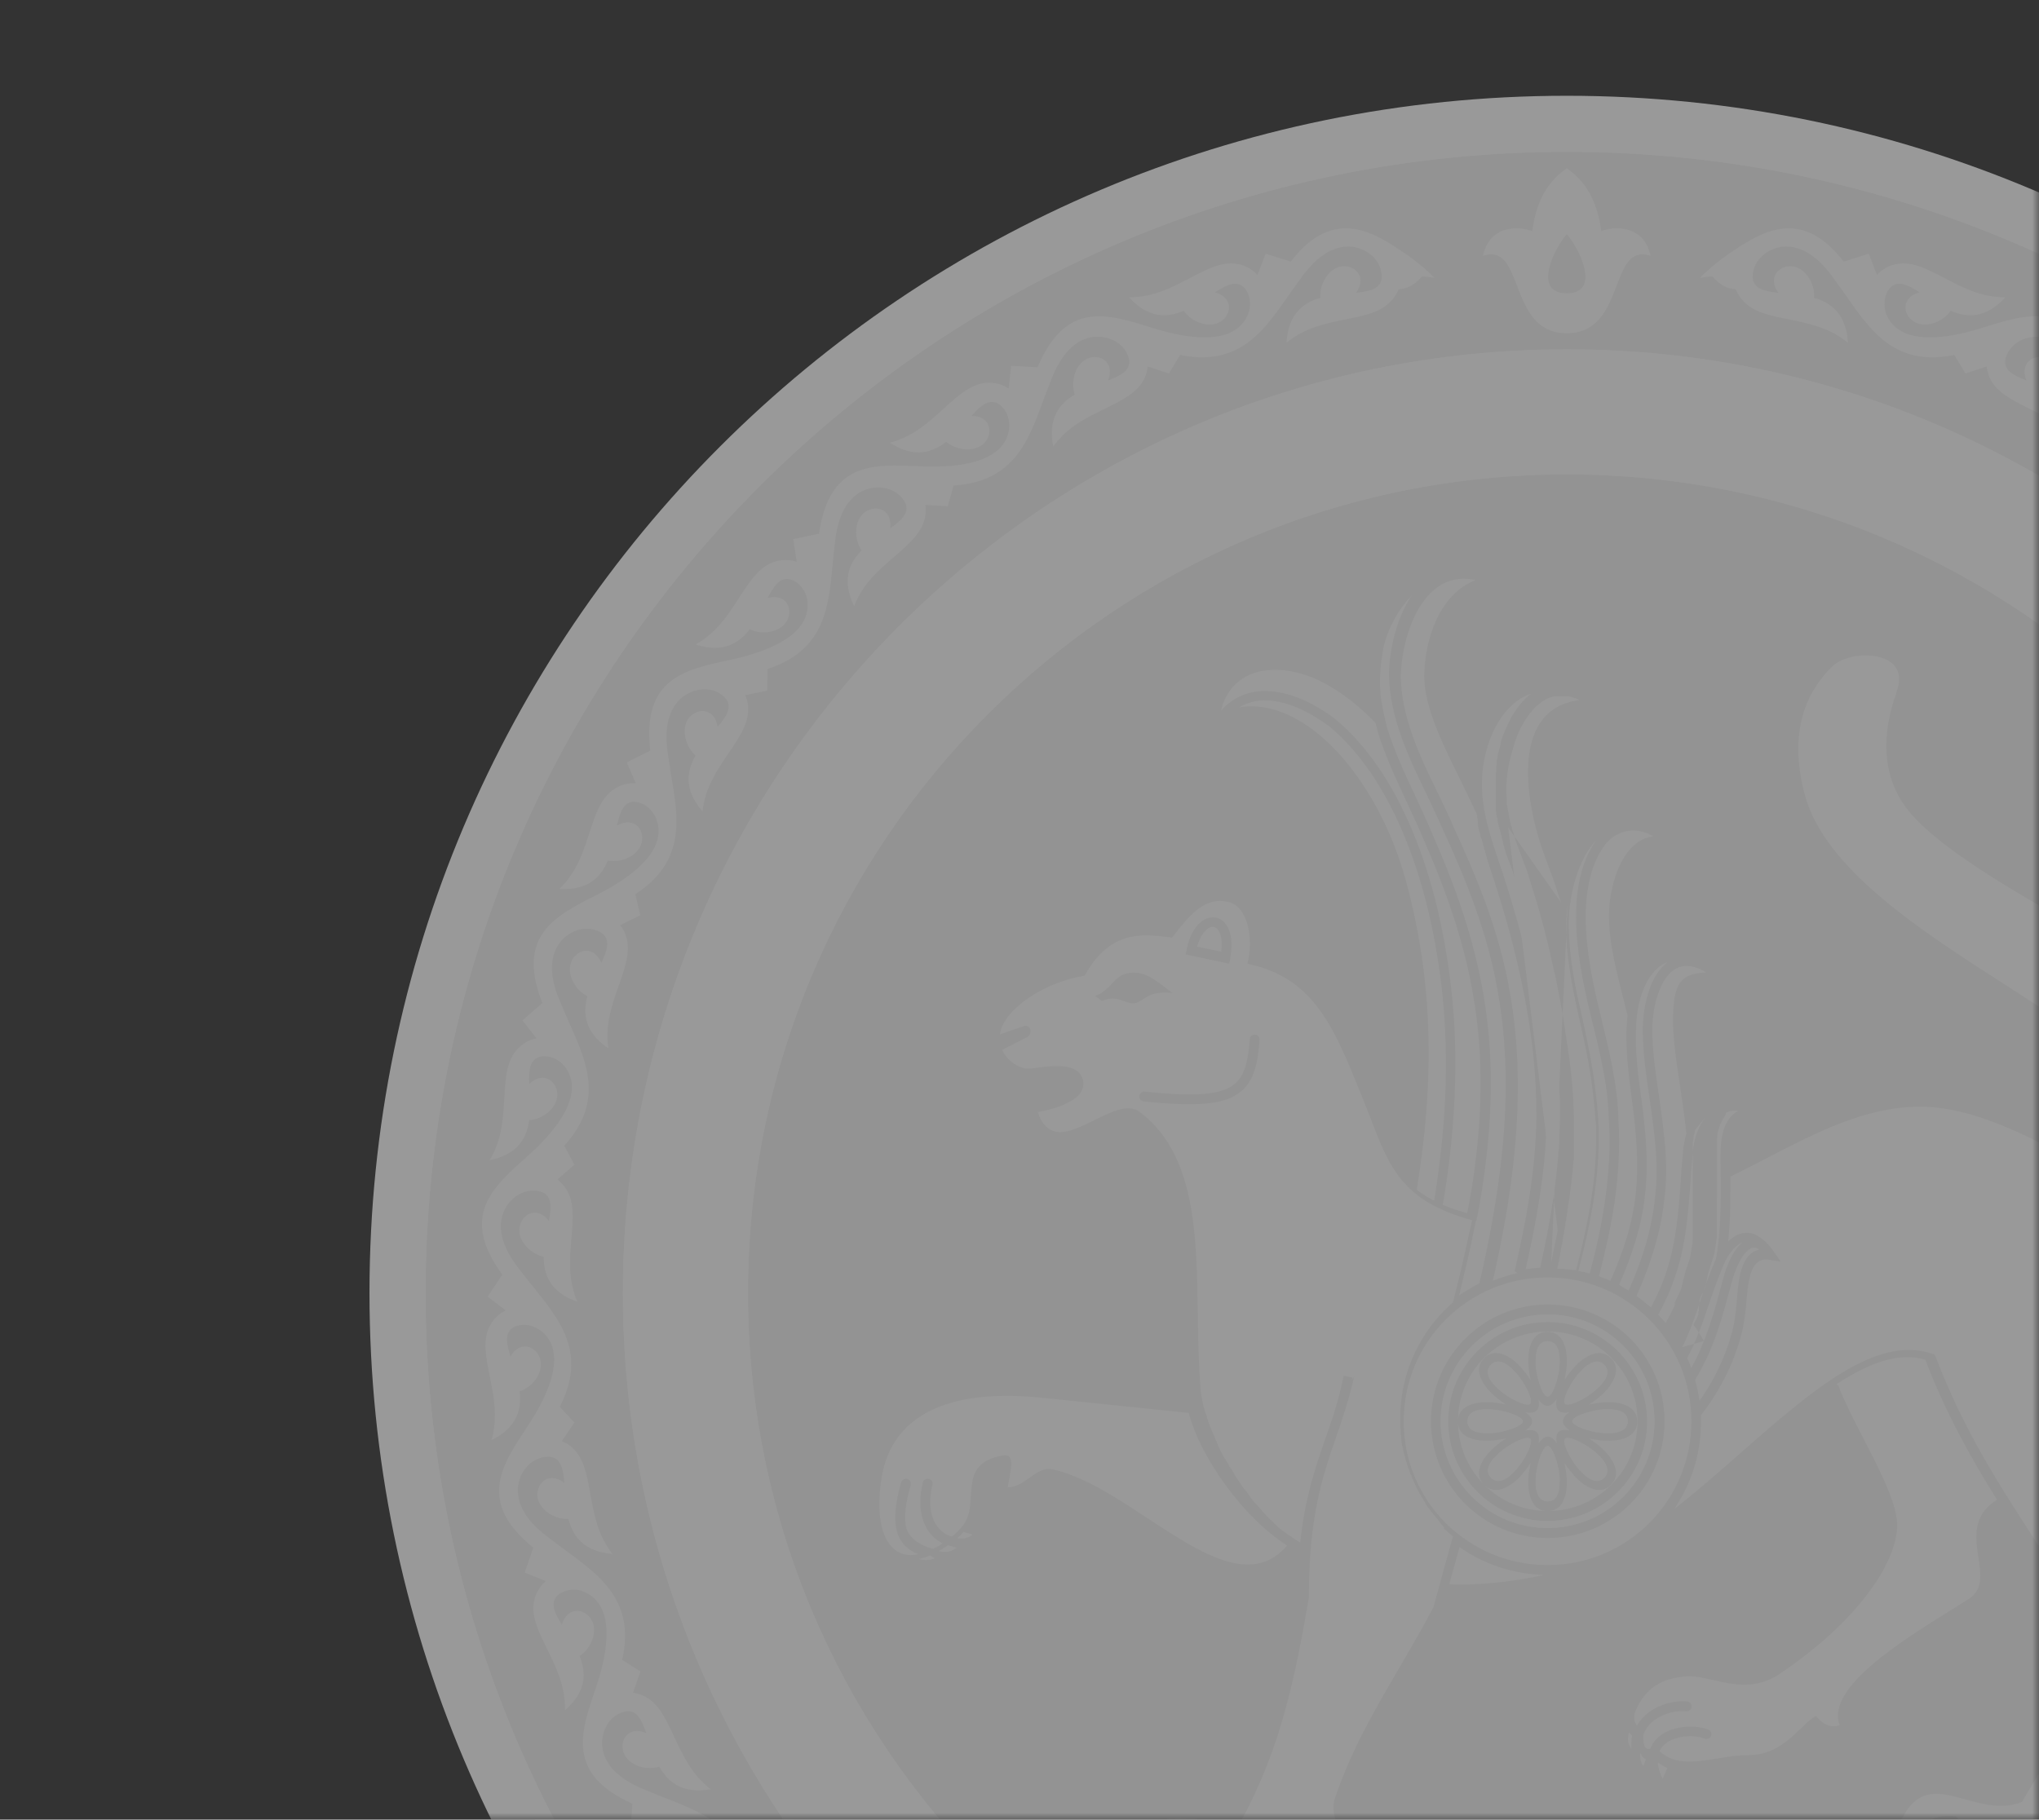 <svg width="149" height="133" viewBox="0 0 149 133" fill="none" xmlns="http://www.w3.org/2000/svg">
<rect x="0" y="0" width="149" height="133" fill="#333333" stroke="none"/>
<g opacity="0.5">
<mask id="mask0_1207_2482" style="mask-type:alpha" maskUnits="userSpaceOnUse" x="0" y="0" width="149" height="133">
<rect width="149" height="133" fill="#D9D9D9"/>
</mask>
<g mask="url(#mask0_1207_2482)">
<path fill-rule="evenodd" clip-rule="evenodd" d="M114.492 7C162.817 7 202 46.183 202 94.492C202 142.801 162.817 182 114.492 182C66.166 182 27 142.817 27 94.492C27 46.166 66.183 7 114.492 7Z" fill="white"/>
<path fill-rule="evenodd" clip-rule="evenodd" d="M162.387 46.612C150.136 34.362 133.19 26.773 114.492 26.773C95.793 26.773 78.847 34.362 66.596 46.612C54.345 58.863 46.757 75.809 46.757 94.508C46.757 113.207 54.345 130.153 66.596 142.404C78.847 154.655 95.793 162.243 114.492 162.243C133.19 162.243 150.136 154.655 162.387 142.404C174.638 130.153 182.227 113.207 182.227 94.508C182.227 75.809 174.638 58.863 162.387 46.612ZM114.492 25.533C133.537 25.533 150.781 33.254 163.263 45.736C175.746 58.218 183.467 75.462 183.467 94.508C183.467 113.554 175.746 130.798 163.263 143.28C150.781 155.762 133.537 163.483 114.492 163.483C95.446 163.483 78.202 155.762 65.72 143.28C53.237 130.798 45.517 113.554 45.517 94.508C45.517 75.462 53.237 58.218 65.72 45.736C78.202 33.254 95.446 25.533 114.492 25.533ZM173.464 35.535C158.37 20.441 137.522 11.1 114.492 11.1C91.461 11.1 70.613 20.441 55.519 35.535C40.441 50.613 31.1 71.461 31.1 94.492C31.1 117.522 40.441 138.37 55.535 153.464C70.63 168.559 91.478 177.9 114.508 177.9C137.538 177.9 158.386 168.559 173.481 153.464C188.575 138.37 197.916 117.522 197.916 94.492C197.916 71.461 188.575 50.613 173.481 35.519L173.464 35.535Z" fill="#F3F3F3"/>
<path fill-rule="evenodd" clip-rule="evenodd" d="M114.492 26.145C152.236 26.145 182.838 56.747 182.838 94.492C182.838 132.236 152.236 162.838 114.492 162.838C76.747 162.838 46.145 132.253 46.145 94.492C46.145 56.731 76.747 26.145 114.492 26.145Z" fill="white"/>
<path fill-rule="evenodd" clip-rule="evenodd" d="M156.799 52.201C145.97 41.372 131.024 34.676 114.492 34.676C97.959 34.676 83.013 41.372 72.184 52.201C61.355 63.03 54.659 77.975 54.659 94.508C54.659 111.041 61.355 125.987 72.184 136.816C83.013 147.645 97.959 154.341 114.492 154.341C131.024 154.341 145.97 147.645 156.799 136.816C167.628 125.987 174.324 111.041 174.324 94.508C174.324 77.975 167.628 63.03 156.799 52.201Z" fill="#F3F3F3"/>
<path fill-rule="evenodd" clip-rule="evenodd" d="M114.492 17.118C113.467 18.325 112.028 21.433 114.492 21.433C116.955 21.433 115.517 18.325 114.492 17.118ZM114.492 24.36C110.127 24.36 111.466 17.664 108.358 18.705C108.953 16.027 111.698 16.721 111.962 16.903C112.194 15.283 112.706 13.547 114.492 12.291C116.277 13.547 116.79 15.283 117.021 16.903C117.269 16.721 120.03 16.027 120.626 18.705C117.517 17.664 118.873 24.36 114.492 24.36Z" fill="white"/>
<path d="M156.121 154.34C156.898 153.828 157.675 153.448 158.486 153.464C158.816 153.464 159.13 153.547 159.428 153.663L159.709 152.042L161.296 151.976C162.751 147.132 166.702 147.413 170.174 146.884C172.29 146.653 173.398 145.975 173.993 145.049C174.671 143.958 174.489 142.371 173.299 141.709C172.522 141.312 171.976 141.924 171.365 142.8C172.902 142.602 173.15 144.04 172.472 144.768C171.811 145.462 170.554 145.429 169.81 144.933C168.885 145.876 167.661 146.454 165.743 145.561C167.38 144.884 168.323 143.726 169.331 142.519C170.207 141.478 171.001 140.519 172.075 140.254C172.406 140.172 172.72 140.172 173.034 140.205L172.902 138.568L174.407 138.089C174.588 133.03 178.474 132.286 181.698 130.897C183.682 130.136 184.591 129.194 184.921 128.152C185.285 126.929 184.707 125.441 183.4 125.11C182.557 124.912 182.177 125.656 181.813 126.664C183.252 126.086 183.863 127.392 183.384 128.285C182.921 129.128 181.698 129.409 180.854 129.128C180.21 130.285 179.152 131.145 177.085 130.781C178.49 129.706 179.102 128.351 179.78 126.912C180.358 125.672 180.871 124.548 181.863 124.019C182.161 123.854 182.475 123.771 182.772 123.722L182.227 122.167L183.566 121.324C182.442 116.398 186.013 114.678 188.774 112.512C190.493 111.272 191.138 110.132 191.187 109.04C191.237 107.767 190.295 106.461 188.939 106.478C188.063 106.511 187.881 107.321 187.798 108.379C189.038 107.453 189.964 108.561 189.733 109.553C189.501 110.479 188.393 111.074 187.501 111.024C187.17 112.297 186.376 113.405 184.277 113.587C185.368 112.182 185.616 110.727 185.897 109.173C186.145 107.834 186.36 106.61 187.17 105.85C187.418 105.618 187.682 105.453 187.98 105.337L187.054 103.981L188.129 102.824C185.798 98.344 188.807 95.781 190.923 92.971C192.262 91.334 192.593 90.061 192.361 89.003C192.08 87.746 190.84 86.738 189.534 87.101C188.691 87.349 188.724 88.176 188.922 89.234C189.881 88.011 191.072 88.87 191.088 89.879C191.105 90.838 190.179 91.681 189.303 91.863C189.303 93.185 188.823 94.458 186.839 95.153C187.534 93.516 187.401 92.045 187.269 90.457C187.153 89.102 187.054 87.862 187.649 86.919C187.831 86.638 188.046 86.407 188.294 86.209L187.054 85.134L187.798 83.745C184.392 80.009 186.657 76.752 187.98 73.495C188.856 71.561 188.856 70.254 188.36 69.279C187.765 68.138 186.31 67.477 185.136 68.155C184.392 68.618 184.64 69.411 185.087 70.37C185.715 68.948 187.071 69.461 187.335 70.436C187.6 71.362 186.922 72.42 186.112 72.817C186.459 74.09 186.31 75.446 184.574 76.636C184.822 74.884 184.326 73.495 183.797 71.99C183.351 70.701 182.938 69.543 183.268 68.469C183.367 68.155 183.516 67.857 183.715 67.626L182.243 66.898L182.607 65.361C178.358 62.616 179.714 58.896 180.177 55.408C180.54 53.308 180.193 52.052 179.466 51.242C178.606 50.299 177.019 50.018 176.076 50.977C175.465 51.605 175.911 52.316 176.589 53.126C176.837 51.589 178.275 51.754 178.788 52.614C179.267 53.441 178.887 54.631 178.209 55.226C178.87 56.383 179.069 57.722 177.697 59.31C177.498 57.557 176.655 56.334 175.762 55.011C175.002 53.887 174.307 52.862 174.357 51.738C174.374 51.407 174.456 51.093 174.572 50.812L172.968 50.481L172.935 48.894C168.124 47.323 168.488 43.389 168.041 39.9C167.86 37.784 167.198 36.643 166.289 36.048C165.214 35.354 163.627 35.502 162.933 36.66C162.503 37.42 163.115 37.999 163.974 38.611C163.809 37.073 165.247 36.842 165.975 37.552C166.653 38.23 166.587 39.487 166.074 40.231C167 41.173 167.529 42.413 166.62 44.314C165.975 42.661 164.851 41.702 163.66 40.661C162.635 39.768 161.693 38.958 161.461 37.867C161.395 37.536 161.379 37.222 161.428 36.908L159.792 37.007L159.362 35.486C154.319 35.188 153.658 31.287 152.335 28.029C151.608 26.029 150.699 25.103 149.657 24.739C148.434 24.343 146.929 24.888 146.565 26.178C146.35 27.021 147.078 27.418 148.07 27.798C147.524 26.343 148.847 25.765 149.723 26.277C150.55 26.756 150.798 27.98 150.517 28.84C151.657 29.517 152.484 30.576 152.087 32.642C151.046 31.204 149.707 30.559 148.285 29.865C147.061 29.27 145.954 28.707 145.441 27.715C145.292 27.418 145.21 27.104 145.177 26.79L143.622 27.302L142.812 25.946C137.853 26.955 136.232 23.334 134.116 20.524C132.909 18.771 131.785 18.11 130.694 18.027C129.421 17.945 128.098 18.87 128.082 20.209C128.082 21.086 128.892 21.284 129.95 21.4C129.057 20.143 130.198 19.234 131.157 19.499C132.083 19.747 132.645 20.871 132.562 21.764C133.835 22.127 134.91 22.954 135.042 25.054C133.67 23.946 132.215 23.648 130.661 23.334C129.322 23.07 128.115 22.822 127.371 21.979C127.139 21.73 126.957 21.45 126.842 21.152C126.428 21.086 125.883 21.069 125.139 20.209C124.94 20.209 124.643 20.243 124.229 20.309C124.825 19.68 125.635 19.036 126.296 18.573C128.445 17.134 131.504 14.919 134.728 19.118L136.563 18.54L137.158 20.094C137.538 19.68 138.051 19.383 138.663 19.284C139.77 19.102 140.862 19.68 142.068 20.309C143.474 21.036 144.78 21.73 146.549 21.73C145.127 23.285 143.771 23.235 142.548 22.723C142.035 23.466 140.895 23.979 140.018 23.599C139.093 23.185 138.778 21.78 140.266 21.367C139.374 20.788 138.613 20.441 138.067 21.102C137.869 21.35 137.753 21.664 137.72 22.012C137.687 22.359 137.737 22.739 137.902 23.086C139.043 25.533 143.011 24.541 144.896 23.946C148.152 22.921 151.178 21.962 153.228 26.839L155.162 26.74L155.344 28.393C155.824 28.079 156.386 27.93 157.014 27.98C158.122 28.079 159.048 28.922 160.056 29.832C161.23 30.906 162.321 31.898 164.024 32.361C162.255 33.502 160.949 33.105 159.907 32.295C159.229 32.874 157.99 33.089 157.246 32.493C156.452 31.865 156.518 30.41 158.056 30.394C157.345 29.6 156.7 29.071 155.989 29.584C155.741 29.782 155.543 30.047 155.427 30.377C155.311 30.708 155.262 31.088 155.328 31.468C155.807 34.114 159.891 34.18 161.875 34.081C165.281 33.915 168.455 33.766 169.199 39.007L171.084 39.404L170.836 41.057C171.381 40.876 171.96 40.876 172.555 41.09C173.597 41.471 174.274 42.512 175.018 43.653C175.878 44.992 176.672 46.232 178.226 47.108C176.225 47.753 175.068 47.042 174.258 46.001C173.448 46.398 172.191 46.282 171.629 45.521C171.034 44.711 171.447 43.322 172.952 43.703C172.456 42.76 171.976 42.082 171.166 42.397C170.869 42.512 170.604 42.727 170.406 43.008C170.207 43.289 170.058 43.653 170.042 44.033C169.827 46.712 173.762 47.819 175.713 48.233C179.052 48.944 182.144 49.605 181.532 54.862L183.252 55.722L182.59 57.243C183.152 57.21 183.731 57.359 184.244 57.722C185.153 58.367 185.55 59.541 185.963 60.831C186.459 62.335 186.905 63.74 188.178 64.98C186.079 65.096 185.136 64.121 184.624 62.897C183.748 63.079 182.557 62.649 182.21 61.757C181.83 60.814 182.59 59.591 183.963 60.335C183.731 59.293 183.434 58.516 182.574 58.615C182.26 58.665 181.946 58.797 181.681 59.012C181.417 59.243 181.185 59.558 181.053 59.921C180.16 62.467 183.682 64.534 185.467 65.427C188.509 66.964 191.336 68.403 189.402 73.313L190.857 74.586L189.832 75.892C190.394 76.008 190.906 76.289 191.32 76.768C192.047 77.612 192.113 78.868 192.196 80.224C192.295 81.811 192.361 83.282 193.271 84.803C191.204 84.373 190.543 83.2 190.377 81.877C189.485 81.827 188.443 81.117 188.327 80.157C188.212 79.166 189.253 78.157 190.377 79.232C190.41 78.157 190.328 77.347 189.468 77.215C189.154 77.182 188.823 77.231 188.509 77.38C188.195 77.529 187.897 77.777 187.682 78.091C186.178 80.323 189.055 83.216 190.543 84.539C193.089 86.804 195.469 88.903 192.345 93.169L193.419 94.773L192.097 95.781C192.609 96.029 193.039 96.442 193.304 97.004C193.783 98.013 193.535 99.236 193.271 100.559C192.956 102.113 192.659 103.568 193.138 105.271C191.254 104.329 190.923 103.022 191.088 101.7C190.229 101.419 189.418 100.46 189.551 99.517C189.683 98.525 190.956 97.815 191.766 99.137C192.08 98.112 192.212 97.302 191.402 96.955C191.105 96.839 190.774 96.806 190.427 96.872C190.08 96.938 189.733 97.104 189.435 97.352C187.401 99.121 189.451 102.659 190.559 104.312C192.444 107.156 194.196 109.801 190.096 113.124L190.725 114.943L189.187 115.571C189.617 115.951 189.931 116.447 190.047 117.059C190.262 118.15 189.699 119.274 189.104 120.498C188.41 121.919 187.749 123.242 187.782 125.011C186.195 123.622 186.211 122.267 186.707 121.043C185.947 120.547 185.401 119.423 185.765 118.547C186.145 117.621 187.55 117.257 188.013 118.745C188.575 117.836 188.906 117.075 188.228 116.53C187.98 116.348 187.649 116.232 187.319 116.199C186.972 116.166 186.591 116.232 186.244 116.414C183.83 117.604 184.905 121.556 185.55 123.44C186.657 126.664 187.682 129.673 182.855 131.839L183.004 133.774L181.35 133.988C181.665 134.468 181.846 135.03 181.797 135.658C181.714 136.766 180.904 137.708 180.011 138.733C178.97 139.924 177.994 141.048 177.581 142.767C176.407 141.015 176.754 139.709 177.548 138.651C176.953 137.989 176.705 136.749 177.283 135.989C177.895 135.195 179.35 135.195 179.4 136.749C180.177 136.005 180.689 135.361 180.16 134.666C179.962 134.418 179.681 134.22 179.366 134.121C179.036 134.005 178.656 133.972 178.275 134.055C175.647 134.584 175.68 138.684 175.812 140.668C176.06 144.073 176.275 147.231 171.067 148.107L170.72 150.009L169.067 149.794C169.248 150.323 169.281 150.918 169.067 151.513C168.703 152.571 167.678 153.266 166.554 154.043C165.247 154.936 164.007 155.762 163.181 157.316C162.486 155.332 163.181 154.158 164.206 153.332C163.793 152.538 163.875 151.282 164.636 150.687C165.429 150.075 166.835 150.455 166.487 151.976C167.43 151.464 168.091 150.968 167.76 150.158C167.628 149.876 167.413 149.612 167.132 149.43C166.835 149.232 166.471 149.099 166.091 149.083C163.396 148.934 162.404 152.885 162.024 154.853C161.66 156.787 161.313 158.622 160.073 159.763L161.908 162.26L161.428 162.607L153.757 152.158L154.237 151.811L156.105 154.357L156.121 154.34ZM159.329 158.358C160.056 157.449 160.04 155.977 159.378 155.481C158.651 154.936 158.023 155.035 157.494 155.465C158.552 155.415 158.948 156.457 158.469 157.201L159.312 158.358H159.329Z" fill="white"/>
<path d="M72.895 154.34C72.118 153.828 71.341 153.448 70.531 153.464C70.2 153.464 69.886 153.547 69.588 153.663L69.307 152.042L67.737 151.976C66.282 147.132 62.331 147.413 58.859 146.884C56.742 146.653 55.635 145.975 55.039 145.049C54.362 143.958 54.544 142.371 55.734 141.709C56.511 141.312 57.073 141.924 57.668 142.8C56.131 142.602 55.883 144.04 56.56 144.768C57.222 145.462 58.478 145.429 59.222 144.933C60.148 145.876 61.372 146.454 63.289 145.561C61.653 144.884 60.71 143.726 59.702 142.519C58.825 141.478 58.032 140.519 56.957 140.254C56.627 140.172 56.312 140.172 55.998 140.205L56.131 138.568L54.626 138.089C54.444 133.03 50.559 132.286 47.335 130.897C45.351 130.136 44.442 129.194 44.111 128.152C43.748 126.929 44.326 125.441 45.632 125.11C46.492 124.912 46.872 125.656 47.219 126.664C45.781 126.086 45.169 127.392 45.649 128.285C46.112 129.128 47.335 129.409 48.178 129.128C48.823 130.285 49.881 131.145 51.948 130.781C50.543 129.706 49.931 128.351 49.253 126.912C48.674 125.672 48.162 124.548 47.17 124.019C46.872 123.854 46.558 123.771 46.261 123.722L46.806 122.167L45.467 121.324C46.591 116.398 43.02 114.678 40.259 112.512C38.54 111.272 37.895 110.132 37.845 109.04C37.796 107.767 38.738 106.461 40.094 106.478C40.97 106.511 41.152 107.321 41.235 108.379C39.995 107.453 39.069 108.561 39.3 109.553C39.532 110.479 40.639 111.074 41.532 111.024C41.863 112.297 42.656 113.405 44.756 113.587C43.681 112.182 43.417 110.727 43.136 109.173C42.904 107.834 42.673 106.61 41.863 105.85C41.615 105.618 41.35 105.453 41.053 105.337L41.979 103.981L40.904 102.824C43.235 98.344 40.226 95.781 38.11 92.971C36.771 91.334 36.44 90.061 36.672 89.003C36.953 87.746 38.193 86.738 39.499 87.101C40.342 87.349 40.309 88.176 40.11 89.234C39.151 88.011 37.961 88.87 37.945 89.879C37.928 90.838 38.854 91.681 39.73 91.863C39.73 93.185 40.21 94.458 42.194 95.153C41.499 93.516 41.631 92.045 41.764 90.457C41.879 89.102 41.979 87.862 41.383 86.919C41.202 86.638 40.987 86.407 40.739 86.209L41.979 85.134L41.235 83.745C44.64 80.009 42.375 76.752 41.053 73.495C40.176 71.561 40.176 70.254 40.672 69.279C41.268 68.138 42.722 67.477 43.896 68.155C44.64 68.618 44.392 69.411 43.946 70.37C43.318 68.948 41.962 69.461 41.697 70.436C41.433 71.362 42.111 72.42 42.921 72.817C42.574 74.09 42.722 75.446 44.459 76.636C44.211 74.884 44.706 73.495 45.236 71.99C45.682 70.701 46.095 69.543 45.765 68.469C45.665 68.155 45.517 67.857 45.318 67.626L46.79 66.898L46.426 65.361C50.675 62.616 49.319 58.896 48.856 55.408C48.492 53.308 48.84 52.052 49.567 51.242C50.427 50.299 52.014 50.018 52.956 50.977C53.568 51.605 53.122 52.316 52.444 53.126C52.196 51.589 50.758 51.754 50.245 52.614C49.766 53.441 50.146 54.631 50.824 55.226C50.162 56.383 49.964 57.722 51.336 59.31C51.535 57.557 52.378 56.334 53.27 55.011C54.031 53.887 54.725 52.862 54.676 51.738C54.676 51.407 54.577 51.093 54.461 50.812L56.065 50.481L56.098 48.894C60.909 47.323 60.545 43.389 60.991 39.9C61.173 37.784 61.834 36.643 62.744 36.048C63.818 35.354 65.406 35.502 66.1 36.66C66.53 37.42 65.918 37.999 65.058 38.611C65.224 37.073 63.785 36.842 63.058 37.552C62.38 38.23 62.446 39.487 62.959 40.231C62.033 41.173 61.504 42.413 62.413 44.314C63.058 42.661 64.182 41.702 65.389 40.661C66.414 39.768 67.356 38.958 67.588 37.867C67.654 37.536 67.671 37.222 67.621 36.908L69.258 37.007L69.688 35.486C74.73 35.188 75.391 31.287 76.714 28.029C77.442 26.029 78.351 25.103 79.392 24.739C80.616 24.343 82.12 24.888 82.484 26.178C82.699 27.021 81.972 27.418 80.98 27.798C81.525 26.343 80.203 25.765 79.326 26.277C78.5 26.756 78.252 27.98 78.533 28.84C77.392 29.517 76.565 30.576 76.962 32.642C78.004 31.204 79.343 30.559 80.765 29.865C81.988 29.27 83.096 28.707 83.608 27.715C83.757 27.418 83.84 27.104 83.873 26.79L85.427 27.302L86.237 25.946C91.197 26.955 92.817 23.334 94.933 20.524C96.14 18.771 97.264 18.11 98.356 18.027C99.629 17.945 100.951 18.87 100.968 20.209C100.968 21.086 100.158 21.284 99.1 21.4C99.992 20.143 98.852 19.234 97.893 19.499C96.967 19.747 96.405 20.871 96.487 21.764C95.214 22.127 94.14 22.954 94.007 25.054C95.38 23.946 96.835 23.648 98.389 23.334C99.728 23.07 100.935 22.822 101.679 21.979C101.894 21.73 102.092 21.45 102.208 21.152C102.621 21.086 103.167 21.069 103.911 20.209C104.109 20.209 104.407 20.243 104.82 20.309C104.225 19.68 103.415 19.036 102.753 18.573C100.604 17.134 97.545 14.919 94.322 19.118L92.486 18.54L91.891 20.094C91.511 19.68 90.998 19.383 90.387 19.284C89.279 19.102 88.188 19.68 86.981 20.309C85.576 21.036 84.27 21.73 82.501 21.73C83.922 23.285 85.278 23.235 86.501 22.723C87.014 23.466 88.155 23.979 89.031 23.599C89.957 23.185 90.271 21.78 88.783 21.367C89.676 20.788 90.436 20.441 90.982 21.102C91.18 21.35 91.296 21.664 91.329 22.012C91.362 22.359 91.312 22.739 91.147 23.086C90.006 25.533 86.039 24.541 84.154 23.946C80.897 22.921 77.871 21.962 75.821 26.839L73.887 26.74L73.705 28.393C73.226 28.079 72.663 27.93 72.035 27.98C70.928 28.079 70.002 28.922 68.993 29.832C67.819 30.906 66.728 31.898 65.025 32.361C66.794 33.502 68.1 33.105 69.142 32.295C69.82 32.874 71.06 33.089 71.804 32.493C72.597 31.865 72.531 30.41 70.994 30.394C71.705 29.6 72.349 29.071 73.06 29.584C73.308 29.782 73.507 30.047 73.622 30.377C73.738 30.708 73.788 31.088 73.722 31.468C73.242 34.114 69.159 34.18 67.175 34.081C63.769 33.915 60.594 33.766 59.851 39.007L57.966 39.404L58.214 41.057C57.668 40.876 57.09 40.876 56.494 41.09C55.453 41.471 54.775 42.512 54.031 43.653C53.171 44.992 52.378 46.232 50.824 47.108C52.824 47.753 53.981 47.042 54.791 46.001C55.602 46.398 56.842 46.282 57.42 45.521C58.015 44.711 57.602 43.322 56.098 43.703C56.594 42.76 57.073 42.082 57.883 42.397C58.181 42.512 58.445 42.727 58.644 43.008C58.842 43.289 58.991 43.653 59.007 44.033C59.222 46.712 55.288 47.819 53.337 48.233C49.997 48.944 46.905 49.605 47.517 54.862L45.798 55.722L46.459 57.243C45.897 57.21 45.318 57.359 44.806 57.722C43.896 58.367 43.5 59.541 43.086 60.831C42.59 62.335 42.144 63.74 40.871 64.98C42.971 65.096 43.913 64.121 44.425 62.897C45.302 63.079 46.492 62.649 46.839 61.757C47.219 60.814 46.459 59.591 45.087 60.335C45.318 59.293 45.616 58.516 46.475 58.615C46.79 58.665 47.104 58.797 47.352 59.012C47.616 59.243 47.848 59.558 47.98 59.921C48.873 62.467 45.351 64.534 43.566 65.427C40.524 66.964 37.697 68.403 39.631 73.313L38.176 74.586L39.201 75.892C38.639 76.008 38.126 76.289 37.73 76.768C37.002 77.612 36.936 78.868 36.853 80.224C36.754 81.811 36.688 83.282 35.779 84.803C37.845 84.373 38.49 83.2 38.672 81.877C39.565 81.827 40.606 81.117 40.722 80.157C40.838 79.166 39.796 78.157 38.672 79.232C38.639 78.157 38.722 77.347 39.581 77.215C39.895 77.182 40.226 77.231 40.54 77.38C40.854 77.529 41.152 77.777 41.367 78.091C42.871 80.323 39.995 83.216 38.507 84.539C35.961 86.804 33.58 88.903 36.705 93.169L35.63 94.773L36.953 95.781C36.44 96.029 36.01 96.442 35.746 97.004C35.266 98.013 35.514 99.236 35.779 100.559C36.093 102.113 36.391 103.568 35.911 105.271C37.796 104.329 38.126 103.022 37.978 101.7C38.837 101.419 39.647 100.46 39.515 99.517C39.383 98.525 38.11 97.815 37.3 99.137C36.986 98.112 36.853 97.302 37.663 96.955C37.961 96.839 38.292 96.806 38.639 96.872C38.986 96.938 39.333 97.104 39.631 97.352C41.664 99.121 39.614 102.659 38.507 104.312C36.622 107.156 34.87 109.801 38.97 113.124L38.341 114.943L39.879 115.571C39.449 115.951 39.135 116.447 39.019 117.059C38.804 118.15 39.366 119.274 39.962 120.498C40.656 121.919 41.317 123.242 41.284 125.011C42.871 123.622 42.855 122.267 42.359 121.043C43.119 120.547 43.665 119.423 43.301 118.547C42.921 117.621 41.516 117.257 41.053 118.745C40.491 117.836 40.16 117.075 40.838 116.53C41.086 116.348 41.416 116.232 41.747 116.199C42.094 116.166 42.475 116.232 42.822 116.414C45.236 117.604 44.161 121.556 43.516 123.44C42.408 126.664 41.383 129.673 46.211 131.839L46.062 133.774L47.715 133.988C47.401 134.468 47.219 135.03 47.269 135.658C47.352 136.766 48.162 137.708 49.055 138.733C50.096 139.924 51.072 141.048 51.485 142.767C52.659 141.015 52.312 139.709 51.518 138.651C52.113 137.989 52.361 136.749 51.782 135.989C51.171 135.195 49.716 135.195 49.666 136.749C48.889 136.005 48.377 135.361 48.906 134.666C49.104 134.418 49.385 134.22 49.699 134.121C50.03 134.005 50.41 133.972 50.791 134.055C53.436 134.584 53.386 138.684 53.254 140.668C53.006 144.073 52.791 147.231 57.999 148.107L58.346 150.009L59.999 149.794C59.818 150.323 59.784 150.918 59.999 151.513C60.363 152.571 61.388 153.266 62.512 154.043C63.818 154.936 65.058 155.762 65.885 157.316C66.579 155.332 65.885 154.158 64.86 153.332C65.273 152.538 65.191 151.282 64.43 150.687C63.637 150.075 62.231 150.455 62.578 151.976C61.636 151.464 60.975 150.968 61.305 150.158C61.438 149.876 61.653 149.612 61.934 149.43C62.231 149.232 62.595 149.099 62.975 149.083C65.67 148.934 66.662 152.885 67.042 154.853C67.406 156.787 67.753 158.622 68.993 159.763L67.158 162.26L67.638 162.607L75.309 152.158L74.829 151.811L72.961 154.357L72.895 154.34ZM69.688 158.358C68.96 157.449 68.977 155.977 69.638 155.481C70.365 154.936 70.994 155.035 71.523 155.465C70.465 155.415 70.068 156.457 70.547 157.201L69.704 158.358H69.688Z" fill="white"/>
<path d="M173.465 35.519C158.37 20.425 137.522 11.1 114.492 11.1C91.462 11.1 70.614 20.441 55.519 35.519C40.425 50.614 31.1 71.462 31.1 94.508C31.1 117.555 40.441 138.387 55.536 153.481C70.63 168.576 91.478 177.917 114.508 177.917C137.539 177.917 158.387 168.576 173.481 153.481C188.576 138.387 197.917 117.539 197.917 94.508C197.917 71.478 188.576 50.63 173.481 35.536M114.492 9.86C137.869 9.86 159.015 19.334 174.341 34.643C189.65 49.953 199.14 71.115 199.14 94.492C199.14 117.869 189.667 139.015 174.341 154.341C159.031 169.65 137.869 179.123 114.492 179.123C91.115 179.123 69.969 169.65 54.643 154.341C39.334 139.031 29.86 117.869 29.86 94.508C29.86 71.148 39.334 49.969 54.643 34.66C69.969 19.334 91.131 9.86 114.492 9.86Z" fill="white"/>
<path d="M162.387 46.613C150.137 34.362 133.19 26.773 114.492 26.773C95.793 26.773 78.847 34.362 66.596 46.613C54.345 58.863 46.757 75.809 46.757 94.508C46.757 113.207 54.345 130.136 66.596 142.404C78.847 154.655 95.793 162.243 114.492 162.243C133.19 162.243 150.137 154.655 162.387 142.404C174.638 130.153 182.227 113.207 182.227 94.508C182.227 75.809 174.638 58.863 162.387 46.613ZM114.492 25.533C133.538 25.533 150.781 33.254 163.264 45.736C175.746 58.219 183.467 75.462 183.467 94.508C183.467 113.554 175.746 130.798 163.264 143.28C150.781 155.762 133.538 163.483 114.492 163.483C95.446 163.483 78.202 155.762 65.72 143.28C53.238 130.798 45.517 113.554 45.517 94.508C45.517 75.462 53.238 58.219 65.72 45.736C78.202 33.254 95.446 25.533 114.492 25.533Z" fill="white"/>
<path d="M156.799 52.201C145.97 41.372 131.025 34.676 114.492 34.676C97.959 34.676 83.013 41.372 72.184 52.201C61.355 63.03 54.66 77.975 54.66 94.508C54.66 111.041 61.355 125.987 72.184 136.816C83.013 147.645 97.959 154.341 114.492 154.341C131.025 154.341 145.97 147.645 156.799 136.816C167.628 125.987 174.324 111.041 174.324 94.508C174.324 77.975 167.628 63.03 156.799 52.201ZM114.492 33.436C131.355 33.436 146.615 40.264 157.676 51.325C168.72 62.368 175.564 77.645 175.564 94.508C175.564 111.372 168.736 126.632 157.676 137.692C146.632 148.736 131.355 155.581 114.492 155.581C97.628 155.581 82.368 148.753 71.308 137.692C60.264 126.648 53.42 111.372 53.42 94.508C53.42 77.645 60.248 62.385 71.308 51.325C82.352 40.281 97.628 33.436 114.492 33.436Z" fill="white"/>
<path fill-rule="evenodd" clip-rule="evenodd" d="M119.005 94.359C119.517 93.202 119.931 92.111 120.245 91.036C120.592 89.846 120.823 88.705 120.939 87.581C121.088 86.374 121.088 85.167 120.989 83.944C120.889 82.72 120.724 81.497 120.542 80.29C120.294 78.554 120.046 76.901 120.046 75.281C120.046 74.305 120.212 73.148 120.592 72.156C120.873 71.428 121.27 70.8 121.782 70.387C121.815 70.354 121.865 70.321 121.898 70.304C121.303 70.519 120.84 70.966 120.509 71.495C119.798 72.602 119.55 74.156 119.55 75.281C119.484 76.967 119.716 78.67 119.914 80.141L119.964 80.455C120.096 81.513 120.228 82.638 120.294 83.811C120.36 85.002 120.344 86.225 120.195 87.449C120.079 88.507 119.848 89.582 119.517 90.706C119.203 91.731 118.806 92.789 118.31 93.913C118.443 93.979 118.558 94.062 118.691 94.144C118.806 94.211 118.905 94.277 119.021 94.343" fill="white"/>
<path fill-rule="evenodd" clip-rule="evenodd" d="M100.571 52.895C98.389 50.614 95.281 48.465 92.123 49.06C90.569 49.374 89.527 50.531 89.23 51.937C90.205 50.862 91.396 50.465 92.619 50.515C94.372 50.564 96.19 51.507 97.579 52.565C99.844 54.45 101.762 57.26 103.217 60.748C104.672 64.22 105.663 68.387 106.126 73.016C106.391 75.777 106.407 78.439 106.242 81.084C106.11 83.398 105.829 85.713 105.432 88.061L105.349 88.028C105.945 88.292 106.622 88.524 107.383 88.722C107.333 88.722 107.267 88.689 107.218 88.672C107.482 87.366 107.697 86.044 107.846 84.721C108.391 80.241 108.292 76.356 107.631 72.603C106.97 68.833 105.73 65.179 103.961 61.195C103.646 60.434 103.25 59.591 102.836 58.698C102.059 57.029 101.216 55.227 100.687 53.507L100.654 53.375C100.604 53.193 100.571 53.028 100.522 52.862" fill="white"/>
<path fill-rule="evenodd" clip-rule="evenodd" d="M118.939 74.223C118.873 74.008 118.823 73.776 118.774 73.561C117.931 70.288 117.203 67.461 117.782 65.08C118.096 63.443 119.022 61.327 120.84 61.129C120.642 61.029 120.427 60.93 120.212 60.847C119.799 60.715 119.353 60.649 118.906 60.748H118.89C118.493 60.815 118.162 60.98 117.898 61.162C117.633 61.343 117.418 61.558 117.269 61.757C116.062 63.427 115.781 65.692 115.897 67.973C116.029 70.304 116.575 72.668 117.021 74.454C117.302 75.644 117.6 76.835 117.832 78.075C118.063 79.298 118.228 80.538 118.261 81.778C118.394 83.845 118.261 85.911 117.98 87.895C117.699 89.763 117.286 91.582 116.84 93.285C117.121 93.384 117.402 93.5 117.683 93.616C118.162 92.541 118.559 91.516 118.857 90.524C119.187 89.433 119.402 88.391 119.518 87.399C119.65 86.209 119.667 85.035 119.601 83.878C119.534 82.671 119.402 81.464 119.237 80.257C118.989 78.389 118.708 76.157 118.939 74.223Z" fill="white"/>
<path fill-rule="evenodd" clip-rule="evenodd" d="M123.238 82.902C122.874 79.364 122.114 76.256 122.279 73.809C122.395 71.743 122.973 71.147 124.693 71.081C124.329 70.85 123.998 70.718 123.684 70.651C123.089 70.519 122.609 70.651 122.213 70.966C121.799 71.296 121.469 71.825 121.237 72.437C120.89 73.33 120.741 74.388 120.741 75.281C120.741 76.851 120.989 78.488 121.237 80.174V80.191C121.419 81.414 121.584 82.654 121.684 83.894C121.783 85.151 121.783 86.407 121.618 87.647C121.502 88.821 121.254 90.011 120.89 91.235C120.559 92.359 120.13 93.516 119.584 94.723C119.948 94.988 120.295 95.269 120.642 95.566C120.857 95.153 121.055 94.756 121.237 94.359C121.485 93.814 121.684 93.252 121.849 92.706C122.494 90.673 122.659 88.573 122.824 86.358V86.291V86.192C122.874 85.531 122.924 84.853 122.99 84.142C123.039 83.696 123.105 83.282 123.221 82.886" fill="white"/>
<path fill-rule="evenodd" clip-rule="evenodd" d="M110.689 92.905C111.086 91.136 111.466 89.367 111.747 87.581C112.045 85.647 112.243 83.713 112.276 81.762C112.276 81.762 112.276 81.662 112.276 81.596C112.276 81.563 112.276 81.53 112.276 81.448C112.276 78.521 111.946 75.595 111.384 72.718C110.821 69.825 110.044 66.981 109.135 64.204L109.086 64.055C108.97 63.708 108.871 63.41 108.788 63.146V63.08L108.738 63.013L108.722 62.947V62.881H108.689V62.831L108.656 62.765V62.699V62.633L108.623 62.6V62.567L108.59 62.501V62.468L108.573 62.435V62.369L108.54 62.336L108.523 62.253V62.203H108.507V62.137L108.474 62.087L108.457 62.021V61.955L108.424 61.906V61.84H108.408V61.79L108.375 61.724V61.674V61.608L108.342 61.592V61.559L108.309 61.492V61.459L108.292 61.426V61.36L108.259 61.327V61.294L108.226 61.244V61.211L108.209 61.195V61.145L108.176 61.096V61.029V60.98H108.16V60.93L108.127 60.881V60.831L108.094 60.781V60.732V60.682H108.077V60.633L108.044 60.583V60.533V60.484L108.027 60.451V60.418L108.011 60.368V60.335V60.302V60.252L107.994 60.219V60.137V60.087V60.038L107.978 59.988V59.922V59.872V59.822L107.945 59.773V59.723V59.674V59.624L107.928 59.575V59.525L106.903 57.376C105.465 54.482 104.093 51.755 104.076 49.407C104.126 46.662 105.2 43.438 107.829 42.397C107.548 42.331 107.3 42.298 107.052 42.298C106.01 42.265 105.151 42.711 104.456 43.422C103.745 44.166 103.233 45.175 102.886 46.282C102.555 47.324 102.39 48.431 102.357 49.407C102.406 52.449 103.729 55.21 105.052 57.938C105.465 58.797 105.895 59.674 106.258 60.533C107.052 62.253 107.879 64.154 108.623 66.188C109.35 68.221 109.978 70.387 110.342 72.602C111.036 76.504 111.036 80.422 110.673 84.192C110.359 87.482 109.763 90.64 109.086 93.616C109.664 93.384 110.259 93.202 110.888 93.053" fill="white"/>
<path fill-rule="evenodd" clip-rule="evenodd" d="M113.351 92.309L113.682 90.689L113.831 89.929L110.21 60.484L114.079 65.973C114.013 65.774 113.946 65.576 113.88 65.377C113.566 64.385 113.219 63.46 112.872 62.55C111.615 59.194 110.094 51.854 115.418 51.176C115.401 51.176 115.368 51.143 115.352 51.143H115.335V51.126H115.319V51.11H115.286V51.093H115.253V51.077C115.236 51.077 115.203 51.06 115.186 51.043H115.153L115.12 51.027H115.087H115.071L115.005 50.994H114.988C114.872 50.944 114.757 50.911 114.624 50.895H114.608H114.575H114.542H114.509H114.475H114.442H114.409H114.376H114.343H114.327H114.294H114.277H114.244H114.211H114.178H114.145H114.079H114.046H113.831H113.798H113.765H113.732H113.698H113.682H113.665H113.649H113.616H113.599H113.583C112.988 51.01 112.475 51.374 112.012 51.87L111.996 51.903C111.748 52.184 111.533 52.498 111.334 52.829C111.119 53.193 110.921 53.606 110.772 54.036C110.772 54.036 110.723 54.185 110.689 54.284C110.656 54.35 110.64 54.433 110.607 54.515V54.565L110.557 54.681V54.73C110.193 55.921 110.012 57.045 110.094 58.285V58.384V58.467V58.549V58.649L110.111 58.748V58.83L110.144 58.913V59.012L110.177 59.095V59.178L110.21 59.277V59.343L110.243 59.459V59.558H110.26V59.641H110.276V59.74H110.293V59.822L110.326 59.922V60.021H110.342V60.103L110.392 60.203V60.285L110.441 60.368L110.475 60.467V60.55L110.524 60.649V60.715L110.574 60.831L110.607 60.93L110.656 61.112L110.689 61.211L110.739 61.393L110.772 61.476L110.805 61.575L110.838 61.657L110.871 61.757L110.904 61.839L110.937 61.922L110.971 62.021L111.004 62.104L111.037 62.187L111.103 62.368L111.136 62.451L111.169 62.534L111.202 62.633L111.235 62.716L111.268 62.798V62.831V62.864H111.285L111.351 63.046L111.384 63.129L111.417 63.212L111.45 63.294L111.483 63.377L111.566 63.592L111.632 63.79L111.698 64.005L111.764 64.22L111.83 64.435L111.896 64.65L111.962 64.865C112.591 66.816 113.087 68.75 113.517 70.751L113.566 70.966V70.999L113.616 71.18L113.665 71.395L113.732 71.71C113.88 72.454 114.029 73.197 114.161 73.958V73.991L114.178 74.09L114.227 74.388L114.261 74.603L114.294 74.818V74.851L114.327 75.033L114.36 75.248L114.376 75.38L114.409 75.595L114.442 75.81C114.773 77.876 114.988 79.662 115.005 81.745V81.943V82.142V82.34V82.538V82.737V82.952V83.15V83.349V83.547V83.745V83.944V84.142V84.341V84.539V84.737L114.971 84.936L114.955 85.134L114.922 85.465V85.663H114.905V85.746L114.872 85.944L114.839 86.258V86.341L114.79 86.655V86.738L114.757 86.936L114.723 87.25L114.69 87.449V87.531L114.657 87.73L114.624 87.928L114.591 88.127L114.542 88.424V88.474V88.507L114.509 88.705V88.722L114.459 89.003V89.085L114.393 89.383V89.466L114.343 89.763V89.813L114.327 89.846L114.294 90.028V90.061L114.244 90.326V90.375L114.227 90.408L114.194 90.59V90.689H114.178V90.772L114.161 90.805V90.888L114.128 90.97L114.079 91.251L114.046 91.433L114.013 91.615L113.98 91.797L113.946 91.979L113.93 92.061V92.161L113.897 92.243L113.864 92.392V92.442L113.814 92.624L113.781 92.739C114.244 92.739 114.707 92.789 115.17 92.838C115.55 91.383 115.914 89.846 116.178 88.308C116.459 86.655 116.641 84.969 116.641 83.282C116.641 83.018 116.641 82.753 116.641 82.621C116.641 82.406 116.641 82.191 116.608 81.976C116.509 80.505 116.327 79.1 116.096 77.744C115.666 75.33 114.988 72.983 114.657 70.536C114.442 68.998 114.36 67.593 114.558 66.072L113.351 92.309Z" fill="white"/>
<path fill-rule="evenodd" clip-rule="evenodd" d="M103.514 86.953C103.894 87.251 104.324 87.515 104.804 87.763C105.167 85.498 105.432 83.266 105.564 81.051C105.729 78.422 105.696 75.793 105.448 73.082C105.002 68.535 104.01 64.435 102.588 61.013C101.166 57.624 99.331 54.912 97.165 53.11C95.859 52.135 94.173 51.242 92.586 51.193C91.875 51.159 91.18 51.325 90.536 51.705C92.371 51.391 94.289 52.069 96.074 53.441C97.992 54.929 99.761 57.243 101.1 60.005C101.745 61.327 102.274 62.749 102.687 64.204C103.795 68.221 104.324 72.106 104.39 76.074C104.456 79.579 104.142 83.15 103.531 86.936" fill="white"/>
<path fill-rule="evenodd" clip-rule="evenodd" d="M107.862 89.201L107.548 90.64L107.697 89.995C107.366 91.566 107.002 93.136 106.622 94.69C107.102 94.36 107.598 94.062 108.11 93.798C108.821 90.706 109.466 87.383 109.796 83.944C110.16 80.224 110.144 76.389 109.466 72.553C109.102 70.371 108.49 68.254 107.779 66.254C107.069 64.254 106.242 62.369 105.448 60.649C105.068 59.773 104.655 58.93 104.258 58.07C102.902 55.276 101.547 52.449 101.497 49.225C101.53 48.167 101.712 46.993 102.059 45.886C102.324 45.026 102.704 44.199 103.183 43.505C102.456 44.232 101.894 45.158 101.513 46.034C101.299 46.547 101.15 47.026 101.067 47.473C100.621 50.101 100.885 51.226 101.365 53.209L101.398 53.309C101.91 54.962 102.737 56.748 103.514 58.384C103.927 59.277 104.324 60.137 104.638 60.897C106.424 64.931 107.68 68.635 108.358 72.454C109.036 76.289 109.135 80.257 108.59 84.787C108.424 86.209 108.193 87.78 107.895 89.168" fill="white"/>
<path fill-rule="evenodd" clip-rule="evenodd" d="M112.558 92.656L112.591 92.475C113.186 89.813 113.649 87.118 113.88 84.407V84.208L113.913 84.01V83.811L113.946 83.613V83.415L113.996 81.828V81.629V81.546V81.48V81.414V81.265V81.117V81.05V80.984V80.918V80.852V80.769V80.703V80.637V80.571V80.505V80.439C113.946 79.298 113.831 78.174 113.665 77.049V77.016L113.632 76.884C113.55 76.355 113.467 75.826 113.368 75.297C113.252 74.586 113.12 73.875 112.987 73.164L112.954 72.949L112.905 72.734L112.872 72.519V72.486L112.789 72.106L112.723 71.792L112.657 71.478L112.607 71.263C112.392 70.271 112.177 69.312 111.929 68.337L111.88 68.122L111.83 67.907L111.781 67.692L111.731 67.477L111.681 67.262L111.615 67.047L111.566 66.849L111.499 66.634L111.433 66.419L111.367 66.221L111.301 66.022L111.235 65.807L111.169 65.609L111.103 65.394L111.037 65.195L110.97 64.997L110.904 64.782L110.838 64.584L110.772 64.385L110.706 64.17L110.64 63.972L110.574 63.774L110.507 63.575L110.474 63.493L110.441 63.41L110.375 63.228L110.342 63.145L110.309 63.063L110.276 62.98L110.243 62.897L110.21 62.798L110.177 62.715L110.144 62.616L110.111 62.534L110.078 62.434L110.045 62.352L110.012 62.253V62.22L109.929 61.972V61.938L109.879 61.757L109.846 61.657V61.624L109.83 61.591L109.813 61.492V61.459L109.747 61.261V61.211V61.194L109.714 61.062V61.013H109.697L109.631 60.748L109.598 60.649L109.565 60.55V60.533V60.434H109.532V60.335H109.516L109.466 60.153L109.433 59.971V59.922V59.872V59.773H109.4L109.35 59.541V59.492V59.392H109.334V59.293H109.317V59.194V59.095V58.996V58.896V58.797V58.698V58.599V58.5V58.401V58.301V58.202V58.103V58.004V57.904V57.805V57.706V57.607V57.508V57.359V57.194V57.045V56.962V56.863V56.764V56.698V56.598V56.516L109.334 56.433V56.334V56.251V56.169L109.35 56.053V55.987L109.367 55.871V55.788V55.689V55.59H109.383V55.507L109.416 55.408L109.433 55.309L109.449 55.226L109.466 55.127L109.482 55.044L109.516 54.929L109.532 54.862L109.565 54.763L109.582 54.681L109.615 54.581L109.631 54.515L109.664 54.383V54.333L109.697 54.201V54.151C109.73 54.069 109.747 53.986 109.78 53.904C109.797 53.837 109.83 53.755 109.879 53.656C110.061 53.209 110.26 52.763 110.491 52.349C110.722 51.969 110.97 51.605 111.235 51.308C111.45 51.076 111.665 50.861 111.896 50.696C111.185 50.928 110.541 51.407 110.012 52.035C109.317 52.879 108.805 53.986 108.524 55.226C107.895 57.938 108.623 60.335 109.499 62.897C109.598 63.178 109.697 63.476 109.813 63.823L109.863 63.972V63.989C110.772 66.799 111.566 69.676 112.128 72.586C112.69 75.512 113.02 78.471 113.02 81.464C113.02 81.497 113.02 81.563 113.02 81.629C113.02 81.662 113.02 81.695 113.02 81.761C112.987 83.762 112.789 85.746 112.475 87.697C112.21 89.4 111.863 91.086 111.483 92.772C111.863 92.723 112.243 92.673 112.624 92.656" fill="white"/>
<path fill-rule="evenodd" clip-rule="evenodd" d="M116.178 93.07C116.624 91.4 117.021 89.614 117.286 87.779C117.567 85.828 117.699 83.811 117.567 81.811C117.534 80.588 117.385 79.381 117.153 78.19C116.922 76.983 116.641 75.793 116.343 74.619C115.897 72.8 115.335 70.403 115.203 68.006C115.07 65.609 115.368 63.228 116.641 61.409C116.327 61.757 116.046 62.137 115.814 62.567C115.136 63.807 114.773 65.344 114.657 66.783V66.849V66.898C114.657 67.047 114.641 67.179 114.641 67.295C114.641 67.411 114.641 67.543 114.641 67.692V67.791C114.641 68.601 114.723 69.494 114.839 70.354C114.988 71.478 115.203 72.569 115.401 73.412C115.715 74.784 116.013 76.14 116.261 77.529C116.509 78.918 116.691 80.34 116.79 81.844C116.79 82.059 116.806 82.29 116.823 82.522C116.823 82.836 116.823 83.018 116.823 83.2C116.823 84.919 116.641 86.655 116.343 88.358C116.079 89.912 115.715 91.433 115.335 92.888C115.451 92.921 115.566 92.938 115.682 92.971H115.732C115.88 93.02 116.029 93.053 116.162 93.086" fill="white"/>
<path fill-rule="evenodd" clip-rule="evenodd" d="M124.775 81.48L124.808 81.447C124.808 81.447 124.693 81.579 124.643 81.645C124.164 82.241 123.8 83.117 123.701 84.225C123.635 84.886 123.585 85.58 123.535 86.258V86.357V86.424C123.353 88.689 123.205 90.821 122.527 92.938C122.345 93.516 122.13 94.095 121.882 94.673C121.667 95.153 121.436 95.616 121.171 96.095C121.353 96.294 121.551 96.492 121.717 96.707C121.948 96.294 122.147 95.897 122.345 95.5L122.378 95.417V95.384V95.351H122.395V95.318V95.285V95.252V95.219V95.186L122.428 95.153V95.12L122.461 95.087V95.054V95.021L122.494 94.987V94.954L122.527 94.921V94.888L122.56 94.855V94.822L122.593 94.789V94.756L122.626 94.723V94.69L122.659 94.657V94.624L122.692 94.591V94.558L122.725 94.525V94.492L122.758 94.459V94.425L122.791 94.392V94.359L122.808 94.326V94.293L122.841 94.26V94.227L122.857 94.194V94.161L122.874 94.128V94.095L122.891 94.062V94.029L122.907 93.996V93.963L122.924 93.929V93.896L122.94 93.863V93.83L122.957 93.797V93.764L122.973 93.731V93.698L122.99 93.665V93.632L123.006 93.599V93.566L123.023 93.533V93.5L123.039 93.466V93.433L123.056 93.4V93.367L123.072 93.334V93.301L123.089 93.268V93.235L123.105 93.202V93.169L123.122 93.136V93.103L123.139 93.07L123.155 93.004V92.954L123.188 92.904V92.855L123.221 92.805V92.756L123.254 92.706V92.656L123.287 92.607V92.557L123.32 92.508V92.458L123.353 92.408V92.359L123.387 92.309V92.26L123.42 92.21V92.16L123.453 92.111V92.061L123.486 92.012V91.962V91.912L123.519 91.863V91.813L123.535 91.764V91.714L123.552 91.664V91.615L123.568 91.565V91.516L123.585 91.466V91.416L123.601 91.367V91.317L123.618 91.268V91.218L123.635 91.168V91.119L123.651 91.069V91.02L123.668 90.97V90.921L123.684 90.871V90.821V90.772V90.722L123.701 90.672V90.623V90.573V90.524V90.474V90.424V90.375V90.325V90.276V90.226V90.177V90.127V90.077V90.028V89.978V89.928V89.879V89.829V89.78V89.73V89.68V89.631V89.581V89.532V89.482V89.433V89.383V89.333V89.284V89.234V89.184V89.135V89.085V89.036V88.986V88.936V88.887V88.837V88.788V88.738V88.689V88.639V88.589V88.54V88.49V88.441V88.391V88.341V88.292V88.242V88.192V88.143V88.093V88.044V87.994V87.945V87.895V87.845V87.796V87.746V87.697V87.647V87.597V87.548V87.498V87.449V87.399V87.349V87.3V87.25V87.201V87.151V87.101V87.052V87.002V86.953V86.903V86.853V86.804V86.754V86.705V86.671V86.638V86.589V86.473V86.457V86.424V86.374V86.357V86.324V86.291V86.258V86.225V86.192V86.159V86.126V86.093V86.06V86.027V86.01V85.977V85.944V85.878V85.828V85.762V85.696V85.58V85.547V85.481V85.415V85.349V85.283V85.217V85.134V85.084V85.051V84.985V84.952V84.919V84.903V84.853V84.836V84.787V84.737V84.671V84.605V84.555V84.489V84.39V84.357V84.324V84.291V84.241V84.175V84.109V84.043V83.977V83.927V83.877V83.861V83.828V83.795V83.762V83.712V83.679V83.662V83.613V83.563V83.514V83.448V83.398H123.717V83.348L123.734 83.332V83.282L123.75 83.266V83.233V83.183V83.15L123.767 83.133V83.084V83.034V83.018V82.968L123.8 82.919L123.816 82.869L123.833 82.819V82.77L123.849 82.72V82.687V82.654H123.866V82.621H123.883V82.571H123.899V82.522H123.932L123.965 82.472L123.998 82.423L124.031 82.373L124.775 81.48ZM122.924 98.476C123.469 97.385 123.866 96.244 124.246 95.087C124.593 94.062 124.941 93.037 125.404 91.995C125.552 91.135 125.635 90.292 125.685 89.449C125.734 88.606 125.751 87.779 125.751 86.986C125.751 86.49 125.751 85.994 125.734 85.58C125.734 85.316 125.734 85.217 125.734 85.101C125.718 83.679 125.685 81.976 127.024 81.183H127.007H126.974H126.958C126.908 81.183 126.842 81.183 126.792 81.183C126.743 81.183 126.677 81.183 126.627 81.183H126.577H126.561C126.528 81.183 126.495 81.183 126.462 81.199L126.412 81.216C126.379 81.216 126.346 81.232 126.313 81.249L126.263 81.282H126.23L126.181 81.315H126.148V81.331L126.114 81.348V81.365V81.381V81.397V81.414V81.431V81.447L126.081 81.513L126.048 81.563L126.015 81.612L125.982 81.662L125.949 81.712L125.916 81.761C125.916 81.761 125.883 81.827 125.866 81.861L125.833 81.91C125.833 81.91 125.8 81.976 125.784 82.009V82.059L125.734 82.109V82.158L125.685 82.208V82.257L125.652 82.307V82.356L125.618 82.406V82.456H125.602V82.505L125.569 82.555V82.604L125.536 82.671V82.72L125.503 82.786V82.852V82.919L125.486 82.985V83.051V83.117L125.47 83.183V83.249V83.315V83.382V83.448V83.514V83.58V83.646V83.712V83.778V83.844V83.91V83.977V84.043V84.109V84.175V84.241V84.307V84.374V84.44V84.506V84.572V84.638V84.704V84.77V84.836V84.903V84.969V85.035V85.101V85.167V85.283V85.316V85.349V85.382V85.415V85.448V85.481V85.514V85.564V85.597V85.647V85.696V85.729V85.795V85.894V85.977V86.093V86.142V86.192V86.242V86.291V86.523V86.572V86.622V86.738V86.787V86.837V86.886V87.002V87.118V87.465L125.453 87.581V87.697V87.746V87.796V87.912V87.961V88.011V88.06V88.11V88.159V88.209V88.259V88.308V88.358V88.407V88.457V88.507V88.556V88.606V88.656V88.705V88.755V88.804V88.854V88.903V88.953V89.003V89.052V89.102V89.151V89.201V89.251V89.3V89.35V89.399V89.449V89.499V89.565V89.614V89.664V89.73V89.78V89.829V89.879V89.945V89.995V90.044V90.11V90.16V90.21V90.276V90.325V90.375V90.424V90.491L125.437 90.54V90.59L125.42 90.656V90.706L125.404 90.755V90.821L125.387 90.871V90.921L125.37 90.97V91.036L125.354 91.086V91.135L125.337 91.185V91.251L125.321 91.301V91.35L125.304 91.4V91.466L125.288 91.516V91.565L125.255 91.615V91.664V91.714L125.222 91.764V91.813L125.189 91.863V91.929L125.156 91.979V92.028L125.122 92.078V92.144L125.089 92.194V92.243L125.056 92.293V92.342L125.023 92.392V92.442L124.99 92.508V92.557L124.957 92.607V92.656L124.924 92.706V92.756L124.891 92.805V92.855H124.874V92.888L124.858 92.921V92.954L124.841 92.987V93.02L124.825 93.053V93.086L124.808 93.119V93.152V93.186L124.792 93.219V93.252L124.775 93.285V93.318L124.759 93.351V93.384V93.417L124.742 93.45V93.483L124.726 93.516V93.549L124.709 93.582V93.615V93.648L124.693 93.681V93.715V93.748L124.676 93.781V93.814L124.66 93.847V93.88V93.913L124.643 93.946V93.979V94.012L124.61 94.045V94.078V94.111L124.577 94.144V94.177V94.21L124.544 94.244V94.277L124.511 94.31V94.343L124.478 94.376V94.409L124.445 94.442V94.475L124.412 94.508V94.541L124.379 94.574L124.345 94.64V94.673L124.312 94.707V94.74L124.279 94.773V94.806L124.246 94.872V94.905L124.213 94.938V94.971L124.18 95.004V95.037V95.07V95.103V95.136V95.169V95.203V95.236V95.269V95.302V95.335V95.368L124.147 95.401V95.434V95.467V95.5V95.533V95.566V95.599V95.632V95.665V95.698V95.731V95.765V95.798V95.831H124.131V95.864H124.114V95.897V95.93V95.963V95.996V96.029V96.062V96.095L124.081 96.161V96.194H124.064V96.228H124.048L124.015 96.277V96.31L123.965 96.426C123.899 96.558 123.816 96.69 123.75 96.823C124.031 97.203 124.279 97.6 124.511 98.013L122.924 98.476ZM124.213 102.361C124.643 101.749 125.056 101.088 125.404 100.394C125.933 99.352 126.346 98.261 126.61 97.203C126.677 96.972 126.726 96.69 126.776 96.376C126.825 96.046 126.858 95.715 126.892 95.368C126.925 95.153 126.925 94.987 126.941 94.806C126.974 94.459 127.007 94.078 127.057 93.715C127.222 92.607 127.586 91.565 128.561 91.334C128.528 91.301 128.495 91.284 128.462 91.268C128.264 91.152 128.082 91.168 127.917 91.251C127.702 91.367 127.503 91.582 127.321 91.863C126.908 92.491 126.627 93.367 126.495 93.88C126.197 95.037 125.883 96.194 125.486 97.352C125.089 98.493 124.61 99.617 123.982 100.658C123.949 100.724 123.899 100.791 123.866 100.857C123.998 101.336 124.114 101.849 124.18 102.361H124.213ZM123.601 99.964C124.114 99.055 124.511 98.096 124.858 97.104C125.238 95.996 125.552 94.855 125.85 93.715C125.982 93.152 126.296 92.21 126.726 91.516C126.908 91.235 127.106 90.987 127.338 90.805C127.206 90.854 127.09 90.921 126.958 91.02C126.61 91.284 126.313 91.731 126.065 92.177L126.032 92.276C125.569 93.301 125.222 94.326 124.874 95.335C124.428 96.674 123.982 97.98 123.287 99.253C123.387 99.484 123.502 99.733 123.585 99.981L123.601 99.964Z" fill="white"/>
<path fill-rule="evenodd" clip-rule="evenodd" d="M138.993 134.881C139.208 134.22 139.721 133.691 140.333 133.327C141.076 132.881 142.019 132.666 142.812 132.749C143.011 132.765 143.16 132.947 143.127 133.146C143.11 133.344 142.928 133.476 142.73 133.46C142.068 133.394 141.308 133.559 140.68 133.939C140.184 134.22 139.803 134.633 139.638 135.129L139.605 135.278C139.473 135.774 139.473 136.138 139.572 136.403C139.605 136.518 139.671 136.601 139.737 136.667C139.803 136.733 139.886 136.766 139.969 136.799C140.068 136.832 140.184 136.832 140.283 136.799C140.283 136.766 140.299 136.733 140.316 136.717C140.564 136.072 141.093 135.609 141.738 135.361C142.366 135.113 143.093 135.063 143.804 135.212C143.97 135.245 144.135 135.295 144.3 135.361C144.482 135.427 144.581 135.642 144.499 135.824C144.433 136.006 144.218 136.105 144.036 136.022C143.904 135.973 143.771 135.94 143.639 135.907C143.077 135.774 142.482 135.824 141.986 136.022C141.523 136.204 141.143 136.535 140.977 136.981C140.961 137.031 140.944 137.08 140.928 137.146V137.18C140.68 138.304 141.143 138.701 141.953 138.717C142.961 138.75 144.416 138.32 145.821 137.89C146.433 137.709 147.028 137.543 147.541 137.394C148.467 137.146 149.178 136.948 149.31 136.832C149.558 136.485 149.822 136.072 150.07 135.642C150.715 134.567 151.376 133.46 152.22 133.36H152.253H152.286H152.55C153.509 133.443 154.435 133.509 155.361 133.228C155.179 133.162 154.997 133.079 154.832 132.98C154.485 132.798 154.204 132.55 154.005 132.269C153.79 131.955 153.708 131.591 153.823 131.195C153.889 130.996 154.005 130.798 154.187 130.599L154.27 130.484C156.931 126.962 159.163 124.019 160.717 118.762C156.717 112.926 157.659 108.479 158.717 103.486C159.378 100.344 160.089 97.005 159.593 92.954V92.905V92.872C159.874 90.408 161.065 89.615 162.222 88.838C163.032 88.292 163.826 87.763 164.189 86.556C164.702 84.82 164.487 80.902 162.42 76.984C160.999 74.305 158.717 71.627 155.212 69.659C154.435 69.23 153.889 68.915 153.311 68.601C148.202 65.758 142.135 62.385 139.589 59.409C136.679 56.003 138.216 51.672 138.58 50.663V50.614C138.845 49.919 138.828 49.374 138.646 48.977C138.481 48.63 138.2 48.382 137.836 48.2C137.439 48.018 136.976 47.919 136.48 47.902C135.488 47.869 134.447 48.167 133.885 48.712C133.124 49.456 132.281 50.547 131.802 52.069C131.322 53.59 131.206 55.574 131.884 58.087C133.323 63.493 140.366 68.023 146.367 71.875C149.475 73.875 152.302 75.694 153.989 77.397C156.502 79.926 157.89 81.596 158.006 82.919C158.122 84.341 156.882 85.266 154.104 86.225L153.939 86.275L153.79 86.192C151.492 84.787 149.111 83.448 146.78 82.456C144.482 81.48 142.217 80.852 140.167 80.885C136.249 80.951 132.794 82.737 129.057 84.671C128.197 85.118 127.338 85.564 126.445 85.994C126.445 86.341 126.445 86.688 126.445 87.052C126.445 87.846 126.445 88.689 126.379 89.565C126.346 89.962 126.329 90.359 126.28 90.755C126.362 90.673 126.461 90.59 126.561 90.507C126.825 90.309 127.106 90.16 127.437 90.127C127.751 90.078 128.098 90.127 128.445 90.342C128.793 90.54 129.156 90.855 129.52 91.351C129.52 91.351 129.603 91.466 129.652 91.532L130.115 92.21L129.305 92.078C128.247 91.896 127.916 92.855 127.751 93.88C127.701 94.227 127.668 94.591 127.635 94.922C127.619 95.153 127.602 95.368 127.586 95.5C127.553 95.864 127.503 96.211 127.453 96.525C127.404 96.856 127.354 97.17 127.272 97.435C126.991 98.559 126.561 99.7 125.999 100.774C125.519 101.717 124.94 102.626 124.296 103.436C124.296 103.601 124.296 103.783 124.296 103.949C124.296 106.313 123.568 108.495 122.328 110.314C123.998 109.008 125.651 107.569 127.255 106.147C132.347 101.684 137.092 97.534 141.209 98.956L141.374 99.005L141.44 99.154C143.523 104.626 146.169 108.66 148.797 112.711C150.12 114.744 151.459 116.795 152.716 119.01L152.765 119.093V119.175C152.881 123.16 150.765 126.681 148.698 130.12C148.401 130.616 148.103 131.095 147.838 131.575L147.772 131.691L147.657 131.74C146.284 132.253 144.896 131.873 143.589 131.509C141.622 130.963 139.803 130.451 138.63 133.807C138.53 134.071 138.481 134.336 138.497 134.534C138.497 134.667 138.53 134.766 138.58 134.848C138.613 134.898 138.679 134.931 138.778 134.948C138.845 134.948 138.927 134.948 139.026 134.948M138.828 135.675C138.663 135.94 138.597 136.27 138.613 136.667C138.497 136.568 138.266 136.055 138.315 135.46C138.448 135.559 138.563 135.659 138.828 135.675ZM139.787 137.527L139.307 138.37C139.258 138.105 139.241 137.791 139.241 137.461C139.241 137.378 139.241 137.279 139.241 137.196C139.258 137.213 139.274 137.229 139.291 137.246C139.423 137.378 139.589 137.461 139.77 137.527H139.787ZM141.192 139.048L140.928 139.99C140.597 139.775 140.498 138.833 140.514 138.519C140.614 138.734 140.961 138.998 141.192 139.048Z" fill="white"/>
<path fill-rule="evenodd" clip-rule="evenodd" d="M119.22 127.855C119.187 127.591 119.22 127.045 119.27 126.847C119.204 126.78 119.105 126.714 119.039 126.632C118.906 127.095 118.923 127.425 119.22 127.839M119.865 128.087C119.816 128.45 119.898 128.897 120.097 129.078L120.278 128.599C119.981 128.45 119.931 128.219 119.849 128.103L119.865 128.087ZM134.331 101.27C134.761 102.428 135.472 103.783 136.183 105.172C137.44 107.619 138.729 110.099 138.63 111.669C138.547 113.19 137.655 115.092 136.018 117.076C134.546 118.878 132.447 120.762 129.785 122.515C128.181 123.457 126.611 123.127 125.189 122.796C124.478 122.631 123.8 122.482 123.205 122.531C122.345 122.598 121.585 122.796 120.973 123.209C120.361 123.606 119.865 124.218 119.501 125.078C119.369 125.425 119.402 125.722 119.501 125.937C119.535 126.02 119.584 126.086 119.617 126.152C119.882 125.656 120.312 125.243 120.808 124.945C121.552 124.499 122.494 124.284 123.287 124.367C123.486 124.383 123.618 124.565 123.602 124.763C123.585 124.962 123.403 125.111 123.205 125.078C122.56 125.011 121.783 125.177 121.155 125.557C120.626 125.871 120.229 126.301 120.08 126.847C120.08 127.144 120.08 127.425 120.179 127.624C120.179 127.657 120.196 127.673 120.212 127.69C120.229 127.723 120.262 127.739 120.278 127.772C120.328 127.805 120.378 127.822 120.444 127.839C120.493 127.839 120.543 127.839 120.593 127.839C120.841 127.128 121.452 126.665 122.18 126.417C122.874 126.185 123.701 126.136 124.428 126.301C124.561 126.334 124.693 126.367 124.825 126.417C125.007 126.483 125.106 126.681 125.04 126.863C124.974 127.045 124.775 127.144 124.577 127.078C124.478 127.045 124.362 127.012 124.263 126.979C123.651 126.847 122.973 126.88 122.395 127.078C121.866 127.26 121.436 127.574 121.27 128.004C122.411 129.029 123.85 128.797 125.404 128.549C126.181 128.417 126.974 128.285 127.801 128.285C129.603 128.285 130.744 127.161 131.587 126.351C131.901 126.036 132.182 125.772 132.447 125.59L132.695 125.425L132.893 125.64C133.174 125.954 133.521 126.136 133.835 126.169C134.05 126.202 134.265 126.169 134.431 126.086C133.422 123.375 138.894 119.969 142.73 117.588C143.11 117.357 143.491 117.109 143.954 116.811C144.912 116.15 144.747 115.042 144.582 113.885C144.35 112.347 144.119 110.744 145.937 109.619C145.012 108.148 144.102 106.61 143.243 104.974C142.333 103.254 141.474 101.419 140.697 99.385C139.721 99.088 138.696 99.154 137.621 99.468C136.53 99.799 135.39 100.394 134.199 101.171L134.331 101.27ZM121.849 129.26L121.816 129.211C121.601 129.112 121.37 128.979 121.155 128.814C121.155 128.88 121.155 128.93 121.155 128.979C121.204 129.343 121.337 129.707 121.502 130.021L121.833 129.244L121.849 129.26Z" fill="white"/>
<path fill-rule="evenodd" clip-rule="evenodd" d="M102.754 105.85L106.87 110.925L106.556 110.843L106.275 111.884C106.06 111.702 105.862 111.521 105.663 111.322C104.209 109.867 103.167 107.966 102.77 105.85M94.041 112.992C89.924 117.737 82.898 108.693 76.929 107.404C75.689 107.139 74.962 108.71 73.639 108.71C73.772 107.735 74.284 106.214 73.325 106.379C69.771 106.974 71.722 109.834 70.333 111.554C70.134 111.802 69.87 112.066 69.572 112.314C68.861 112.149 68.365 111.537 68.15 110.925C67.936 110.297 67.903 109.487 68.134 108.528C68.184 108.33 68.068 108.148 67.869 108.098C67.688 108.049 67.489 108.164 67.44 108.363C67.175 109.454 67.208 110.396 67.473 111.157C67.737 111.934 68.25 112.496 68.894 112.81C68.663 112.959 68.432 113.091 68.2 113.207C67.208 112.992 66.415 112.364 66.233 111.719C66.034 110.975 66.15 109.933 66.547 108.545C66.596 108.363 66.481 108.164 66.299 108.098C66.117 108.049 65.919 108.164 65.852 108.346C65.423 109.867 65.307 111.041 65.538 111.901C65.753 112.711 66.266 113.257 67.109 113.604C67.043 113.604 66.993 113.62 66.927 113.637C64.827 113.951 63.819 111.603 64.431 107.95C65.042 104.296 68.084 101.336 76.152 102.163L86.866 103.271C87.329 104.974 88.321 106.875 89.594 108.594C90.883 110.363 92.47 111.95 94.074 112.975L94.041 112.992ZM68.597 113.372C68.961 113.455 69.225 113.455 69.457 113.372C69.622 113.323 69.754 113.24 69.903 113.124L69.275 112.942C69.142 113.042 69.01 113.124 68.861 113.207C68.762 113.257 68.68 113.323 68.58 113.372H68.597ZM69.936 112.43C70.217 112.48 70.432 112.463 70.63 112.413C70.796 112.364 70.945 112.281 71.077 112.165L70.415 111.967C70.267 112.132 70.118 112.281 69.936 112.446V112.43ZM67.126 113.951C67.241 113.984 67.357 114.017 67.473 114.017C67.77 114.05 68.068 114.001 68.316 113.901L67.969 113.686C67.688 113.802 67.39 113.901 67.126 113.951ZM86.651 69.759L86.717 69.412C86.948 68.221 87.494 67.477 88.056 67.196C88.304 67.064 88.569 67.031 88.817 67.064C89.064 67.113 89.312 67.229 89.494 67.461C89.908 67.907 90.123 68.783 89.891 70.073L89.825 70.436L86.634 69.759H86.651ZM80.021 72.784L80.517 73.164C81.625 72.652 82.203 73.379 82.881 73.33C83.559 73.264 83.791 72.354 85.675 72.586C84.386 71.61 83.724 70.982 82.551 71.114C81.377 71.247 81.245 72.371 80.021 72.801V72.784ZM83.576 80.505C83.377 80.489 83.245 80.307 83.261 80.108C83.278 79.91 83.46 79.761 83.658 79.794C86.882 80.125 88.767 80.075 89.858 79.48C90.883 78.918 91.197 77.794 91.329 75.959C91.329 75.76 91.511 75.611 91.71 75.628C91.908 75.628 92.057 75.81 92.04 76.008C91.892 78.091 91.495 79.397 90.189 80.108C88.965 80.786 86.965 80.852 83.576 80.505ZM105.895 115.803C107.962 115.885 110.193 115.654 112.244 115.24C112.458 115.191 112.657 115.158 112.855 115.108C110.557 115.059 108.408 114.315 106.655 113.075L105.895 115.819V115.803ZM98.786 100.923L98.835 100.692L98.191 100.559C97.827 102.361 97.331 103.816 96.818 105.255C96.091 107.371 95.364 109.487 95.016 112.744C94.835 112.645 94.653 112.529 94.471 112.413L94.421 112.364H94.405L94.355 112.314L94.305 112.281H94.289L94.256 112.248H94.223L94.173 112.198H94.14L94.091 112.149L94.024 112.099L93.958 112.05L93.892 112L93.826 111.95H93.809L93.76 111.901H93.727L93.677 111.851L93.644 111.818L93.611 111.785L93.561 111.752H93.528L93.479 111.686H93.462L93.396 111.62L93.33 111.554L93.264 111.488L93.198 111.421H93.181L93.132 111.355L93.066 111.289L93.032 111.256L92.999 111.223L92.95 111.19L92.917 111.157L92.867 111.107H92.85L92.801 111.041L92.735 110.975L92.669 110.909L92.603 110.843L92.553 110.777H92.536L92.487 110.71L92.454 110.677L92.421 110.644L92.388 110.611L92.355 110.578L92.305 110.529H92.288L92.239 110.446L92.173 110.363L92.107 110.281L92.04 110.215L91.991 110.148H91.974L91.892 110.049L91.842 110L91.809 109.967L91.776 109.933L91.743 109.884L91.71 109.851L91.66 109.801H91.644L91.594 109.719L91.528 109.636L91.462 109.553L91.396 109.471L91.346 109.388V109.355L91.263 109.272L91.23 109.223L91.197 109.173L91.164 109.14L91.115 109.09V109.057L91.049 108.991L90.982 108.908L90.916 108.826L90.85 108.743L90.8 108.66H90.784L90.718 108.545L90.685 108.495L90.652 108.445L90.585 108.363V108.33L90.519 108.264L90.47 108.181L90.404 108.098L90.354 108.016V107.983L90.305 107.933L90.271 107.883L90.222 107.784L90.172 107.702L90.123 107.619L90.09 107.553L90.04 107.47L89.99 107.387L89.957 107.354L89.924 107.321L89.875 107.255L89.825 107.172V107.139L89.775 107.057V107.024L89.709 106.958L89.66 106.875V106.842L89.61 106.792L89.577 106.743V106.71L89.511 106.627L89.445 106.528L89.412 106.478L89.379 106.412L89.329 106.313L89.296 106.23V106.197L89.246 106.164L89.213 106.098L89.164 106.015L89.114 105.899V105.866L89.064 105.8L89.031 105.718V105.685L88.982 105.585V105.552L88.932 105.47L88.899 105.387V105.354L88.866 105.304L88.833 105.255L88.8 105.155L88.75 105.04V104.99L88.701 104.924L88.618 104.726L88.569 104.626L88.535 104.544L88.502 104.461V104.411L88.469 104.378L88.436 104.312L88.403 104.23V104.197C88.37 104.13 88.354 104.064 88.321 103.998L88.287 103.916V103.882L88.254 103.783L88.221 103.684L88.188 103.585V103.535V103.469H88.155L88.122 103.386V103.337L88.089 103.287V103.254L88.056 103.188C87.891 102.626 87.775 102.097 87.742 101.601C87.577 99.782 87.56 97.898 87.527 96.029C87.444 90.127 87.345 84.357 83.295 81.282C82.451 80.654 81.278 81.233 80.004 81.861C79.029 82.34 78.004 82.853 77.227 82.737C76.913 82.687 76.582 82.522 76.301 82.191C76.103 81.96 75.954 81.662 75.838 81.282C76.367 81.183 76.946 81.051 77.459 80.852C77.938 80.67 78.351 80.455 78.665 80.191C79.029 79.877 79.211 79.496 79.161 79.067C79.161 78.984 79.128 78.901 79.095 78.802C78.682 77.694 76.979 77.893 75.805 78.042C75.442 78.091 75.144 78.124 75.012 78.108C74.681 78.075 74.119 77.86 73.672 77.397C73.491 77.215 73.342 77 73.226 76.736L75.045 75.81C75.475 75.578 75.359 74.867 74.813 75C74.284 75.198 73.623 75.413 73.061 75.611C73.177 74.801 73.772 74.024 74.615 73.346C75.838 72.354 77.541 71.61 79.095 71.346L79.261 71.313L79.343 71.164C80.236 69.61 81.245 68.882 82.269 68.568C83.311 68.254 84.402 68.37 85.444 68.502L85.642 68.535L85.775 68.37C86.403 67.543 86.998 66.832 87.643 66.369C88.254 65.94 88.916 65.741 89.693 65.906C90.354 66.039 90.767 66.535 91.032 67.18C91.379 68.056 91.412 69.18 91.23 70.106L91.164 70.436L91.495 70.519C96.058 71.594 97.546 75.264 99.331 79.662L99.464 79.976C99.679 80.522 99.894 81.084 100.108 81.613C101.53 85.333 102.456 87.796 107.581 89.185L107.333 90.276C106.903 92.26 106.705 93.12 106.176 95.203C105.978 95.368 105.796 95.55 105.614 95.715C103.58 97.749 102.324 100.559 102.324 103.668C102.324 103.982 102.324 104.279 102.357 104.577V104.693V104.709V104.825L102.39 104.957V105.089V105.172L102.407 105.222V105.321H102.423V105.42L102.44 105.47V105.569L102.456 105.585V105.685L102.489 105.718C102.506 105.833 102.539 105.949 102.555 106.065L102.588 106.181L102.621 106.296V106.379L102.655 106.412V106.445L102.688 106.544L102.704 106.627V106.676L102.737 106.743V106.792L102.787 106.875L102.82 106.991L102.853 107.106V107.139C102.853 107.139 102.919 107.272 102.936 107.354L102.985 107.47L103.018 107.569V107.602L103.051 107.668V107.718L103.101 107.768L103.134 107.834L103.167 107.916L103.2 108.032L103.233 108.115L103.266 108.198L103.299 108.264L103.349 108.363L103.398 108.479L103.448 108.594L103.498 108.677V108.71L103.514 108.727V108.76L103.58 108.842V108.875L103.63 108.958L103.663 109.024L103.696 109.074L103.729 109.14L103.762 109.189L103.795 109.239L103.828 109.289L103.861 109.355V109.388L103.928 109.471L103.994 109.57L104.06 109.685L104.126 109.785L104.176 109.884V109.917L104.242 110L104.291 110.082L104.324 110.132L104.357 110.181L104.407 110.248L104.44 110.281L104.49 110.347L104.523 110.38L104.572 110.446V110.479L104.605 110.496L104.672 110.578L104.754 110.677L104.837 110.777L104.903 110.876H104.92L104.936 110.925L105.002 110.992H105.019L105.085 111.091L105.134 111.157L105.201 111.24L105.25 111.306L105.333 111.405L105.399 111.488L105.432 111.521L105.515 111.62V111.653V111.686V111.719L105.548 111.752L105.581 111.785L105.697 111.884L105.73 111.917C105.878 112.05 106.027 112.165 106.176 112.298L105.316 115.406L104.754 117.472C103.944 119.027 103.084 120.465 102.258 121.903C100.472 124.962 98.736 127.921 97.546 131.459C97.347 132.054 97.447 132.716 97.744 133.377C97.976 133.873 98.339 134.369 98.786 134.799C98.356 134.882 97.926 134.881 97.529 134.815C97 134.733 96.537 134.518 96.273 134.187L95.975 133.807L95.727 134.22L93.512 138.023C92.884 139.114 91.511 139.097 90.007 139.081C88.784 139.081 87.477 139.064 86.337 139.61C85.808 139.858 85.097 139.891 84.468 139.759C84.187 139.693 83.923 139.61 83.724 139.478C83.543 139.362 83.41 139.246 83.344 139.097C83.295 138.998 83.278 138.899 83.311 138.783C83.443 138.238 83.873 137.791 84.419 137.477C85.047 137.113 85.808 136.932 86.469 136.998C86.667 137.014 86.833 136.882 86.866 136.684C86.882 136.485 86.75 136.32 86.552 136.287C85.758 136.204 84.816 136.419 84.072 136.865C83.427 137.246 82.898 137.808 82.699 138.519C82.633 138.519 82.567 138.535 82.484 138.519C82.369 138.519 82.253 138.486 82.154 138.42C82.055 138.37 81.989 138.271 81.939 138.155C81.873 137.973 81.856 137.725 81.955 137.361C81.955 137.345 81.955 137.328 81.972 137.295C82.104 136.733 82.551 136.254 83.08 135.94C83.708 135.576 84.468 135.394 85.13 135.46C85.328 135.477 85.493 135.344 85.526 135.146C85.543 134.948 85.411 134.782 85.212 134.749C84.419 134.667 83.476 134.882 82.733 135.328C82.038 135.741 81.493 136.336 81.327 137.097V137.13C81.278 137.18 81.211 137.213 81.129 137.246C81.063 137.262 80.996 137.279 80.947 137.262C80.914 137.262 80.881 137.262 80.864 137.246C80.864 137.246 80.864 137.213 80.864 137.18C80.864 136.303 81.393 135.394 82.121 134.65C82.98 133.79 84.121 133.146 85.08 132.997C86.138 132.815 87.114 132.931 88.172 133.03C88.883 133.112 89.643 133.179 90.453 133.179H90.652L90.751 132.997C92.206 130.269 93.165 127.706 93.892 125.078C94.62 122.449 95.132 119.77 95.645 116.762V116.728V116.695C95.645 110.826 96.637 107.933 97.629 105.056C98.108 103.668 98.587 102.279 98.968 100.543L98.786 100.923Z" fill="white"/>
<path fill-rule="evenodd" clip-rule="evenodd" d="M87.477 69.197L89.246 69.56C89.345 68.717 89.213 68.188 88.965 67.907C88.882 67.825 88.8 67.758 88.701 67.742C88.601 67.725 88.486 67.742 88.37 67.808C88.023 67.99 87.692 68.436 87.477 69.18" fill="white"/>
<path fill-rule="evenodd" clip-rule="evenodd" d="M118.625 98.36C117.204 96.939 115.253 96.079 113.103 96.079C110.954 96.079 108.987 96.955 107.581 98.36C106.16 99.782 105.3 101.733 105.3 103.882C105.3 106.032 106.176 107.999 107.581 109.404C109.003 110.826 110.954 111.686 113.103 111.686C115.253 111.686 117.22 110.81 118.625 109.404C120.031 107.999 120.907 106.032 120.907 103.882C120.907 101.733 120.031 99.766 118.625 98.36ZM113.103 95.351C115.451 95.351 117.6 96.31 119.138 97.848C120.675 99.402 121.634 101.518 121.634 103.882C121.634 106.247 120.675 108.379 119.138 109.917C117.6 111.454 115.468 112.413 113.103 112.413C110.739 112.413 108.607 111.454 107.069 109.917C105.531 108.379 104.572 106.247 104.572 103.882C104.572 101.518 105.531 99.385 107.069 97.848C108.607 96.31 110.739 95.351 113.103 95.351ZM117.749 99.237C116.559 98.046 114.922 97.319 113.103 97.319C111.285 97.319 109.648 98.063 108.458 99.237C107.267 100.427 106.54 102.064 106.54 103.882C106.54 105.701 107.267 107.338 108.458 108.528C109.648 109.718 111.285 110.446 113.103 110.446C114.922 110.446 116.559 109.718 117.749 108.528C118.94 107.338 119.667 105.701 119.667 103.882C119.667 102.064 118.94 100.427 117.749 99.237ZM113.103 96.624C115.104 96.624 116.923 97.434 118.245 98.757C119.551 100.063 120.378 101.882 120.378 103.899C120.378 105.916 119.568 107.718 118.245 109.041C116.939 110.347 115.12 111.173 113.103 111.173C111.086 111.173 109.284 110.363 107.962 109.041C106.656 107.734 105.829 105.916 105.829 103.899C105.829 101.882 106.639 100.08 107.962 98.757C109.268 97.451 111.086 96.624 113.103 96.624ZM111.83 105.155C111.649 104.973 110.905 105.255 110.194 105.717C109.929 105.883 109.681 106.081 109.466 106.28C109.251 106.478 109.069 106.693 108.937 106.891C108.689 107.288 108.64 107.685 108.97 108.016C109.301 108.346 109.698 108.297 110.094 108.049C110.309 107.916 110.508 107.734 110.706 107.52C110.905 107.305 111.103 107.057 111.268 106.792C111.731 106.081 112.012 105.337 111.83 105.155ZM113.103 105.684C112.839 105.684 112.525 106.412 112.343 107.238C112.277 107.536 112.244 107.85 112.227 108.148C112.227 108.445 112.227 108.71 112.293 108.958C112.393 109.404 112.641 109.735 113.103 109.735C113.566 109.735 113.814 109.421 113.914 108.958C113.963 108.726 113.98 108.445 113.98 108.148C113.98 107.85 113.93 107.536 113.864 107.238C113.682 106.395 113.368 105.684 113.103 105.684ZM116.013 105.717C115.302 105.255 114.558 104.973 114.376 105.155C114.195 105.337 114.476 106.081 114.939 106.792C115.104 107.057 115.302 107.305 115.501 107.52C115.699 107.734 115.914 107.916 116.112 108.049C116.509 108.297 116.906 108.346 117.237 108.016C117.567 107.685 117.518 107.288 117.27 106.891C117.137 106.676 116.956 106.478 116.741 106.28C116.526 106.081 116.278 105.883 116.013 105.717ZM116.46 103.122C115.633 103.304 114.906 103.618 114.906 103.882C114.906 104.147 115.633 104.461 116.46 104.643C116.757 104.709 117.071 104.742 117.369 104.759C117.666 104.759 117.948 104.759 118.179 104.692C118.625 104.593 118.956 104.345 118.956 103.882C118.956 103.419 118.642 103.171 118.179 103.072C117.931 103.023 117.666 102.99 117.369 103.006C117.071 103.006 116.757 103.056 116.46 103.122ZM114.939 100.973C114.476 101.683 114.195 102.427 114.376 102.609C114.558 102.791 115.302 102.51 116.013 102.047C116.278 101.882 116.526 101.683 116.741 101.485C116.956 101.287 117.137 101.072 117.27 100.873C117.518 100.477 117.567 100.08 117.237 99.749C116.906 99.418 116.509 99.468 116.112 99.716C115.897 99.848 115.699 100.03 115.501 100.245C115.302 100.46 115.104 100.708 114.939 100.973ZM112.343 100.526C112.525 101.369 112.839 102.08 113.103 102.08C113.368 102.08 113.682 101.353 113.864 100.526C113.93 100.229 113.963 99.914 113.98 99.617C113.98 99.319 113.98 99.055 113.914 98.807C113.814 98.36 113.566 98.03 113.103 98.03C112.641 98.03 112.393 98.344 112.293 98.807C112.244 99.038 112.227 99.319 112.227 99.617C112.227 99.914 112.277 100.229 112.343 100.526ZM112.426 102.262C112.492 102.626 112.459 102.923 112.293 103.089C112.128 103.254 111.83 103.287 111.467 103.221C111.764 103.436 111.963 103.667 111.963 103.882C111.963 104.097 111.781 104.345 111.467 104.56C111.83 104.494 112.128 104.527 112.293 104.676C112.459 104.841 112.492 105.139 112.426 105.503C112.641 105.205 112.872 105.007 113.103 105.007C113.335 105.007 113.566 105.188 113.765 105.503C113.699 105.139 113.732 104.841 113.88 104.676C114.046 104.511 114.343 104.477 114.707 104.56C114.41 104.345 114.211 104.114 114.211 103.882C114.211 103.651 114.393 103.419 114.707 103.221C114.343 103.287 114.046 103.254 113.88 103.089C113.715 102.923 113.682 102.626 113.748 102.262C113.533 102.576 113.302 102.758 113.087 102.758C112.872 102.758 112.624 102.576 112.409 102.262H112.426ZM111.748 100.725C111.748 100.725 111.83 100.84 111.863 100.906C111.847 100.84 111.83 100.774 111.814 100.691C111.748 100.344 111.698 99.981 111.682 99.633C111.682 99.27 111.682 98.922 111.764 98.608C111.93 97.864 112.343 97.352 113.087 97.352C113.831 97.352 114.244 97.881 114.41 98.608C114.476 98.922 114.509 99.27 114.492 99.633C114.492 99.981 114.426 100.344 114.36 100.691C114.36 100.758 114.327 100.84 114.31 100.906C114.343 100.84 114.393 100.791 114.426 100.725C114.624 100.427 114.839 100.146 115.087 99.881C115.335 99.617 115.6 99.385 115.881 99.22C116.526 98.823 117.171 98.741 117.716 99.27C118.245 99.799 118.162 100.46 117.766 101.105C117.6 101.386 117.369 101.65 117.104 101.898C116.84 102.146 116.559 102.361 116.261 102.56C116.195 102.593 116.145 102.642 116.079 102.675C116.145 102.659 116.212 102.642 116.294 102.626C116.641 102.56 117.005 102.51 117.352 102.494C117.716 102.494 118.063 102.494 118.377 102.576C119.105 102.742 119.634 103.155 119.634 103.899C119.634 104.643 119.105 105.056 118.377 105.221C118.063 105.288 117.716 105.321 117.352 105.304C117.005 105.304 116.641 105.238 116.294 105.172C116.228 105.172 116.145 105.139 116.079 105.122C116.145 105.155 116.195 105.205 116.261 105.238C116.559 105.436 116.84 105.651 117.104 105.899C117.369 106.147 117.6 106.412 117.766 106.693C118.162 107.338 118.245 107.982 117.716 108.528C117.187 109.057 116.526 108.974 115.881 108.578C115.6 108.412 115.335 108.181 115.087 107.916C114.856 107.652 114.624 107.371 114.426 107.073C114.393 107.007 114.343 106.957 114.31 106.891C114.327 106.957 114.343 107.024 114.36 107.106C114.426 107.453 114.476 107.817 114.492 108.164C114.492 108.528 114.492 108.875 114.41 109.189C114.244 109.917 113.831 110.446 113.087 110.446C112.343 110.446 111.93 109.917 111.764 109.189C111.698 108.875 111.665 108.528 111.682 108.164C111.682 107.817 111.748 107.453 111.814 107.106C111.814 107.04 111.847 106.957 111.863 106.891C111.83 106.957 111.781 107.007 111.748 107.073C111.549 107.371 111.334 107.652 111.086 107.916C110.838 108.181 110.574 108.412 110.293 108.578C109.648 108.974 109.003 109.057 108.458 108.528C107.929 107.999 108.011 107.338 108.408 106.693C108.573 106.412 108.805 106.147 109.069 105.899C109.334 105.651 109.615 105.436 109.913 105.238C109.979 105.205 110.028 105.155 110.094 105.122C110.028 105.139 109.962 105.155 109.88 105.172C109.532 105.238 109.169 105.288 108.821 105.304C108.458 105.304 108.111 105.304 107.796 105.221C107.052 105.056 106.54 104.643 106.54 103.899C106.54 103.155 107.069 102.742 107.796 102.576C108.111 102.51 108.458 102.477 108.821 102.494C109.169 102.494 109.532 102.56 109.88 102.626C109.946 102.626 110.028 102.659 110.094 102.675C110.028 102.642 109.979 102.593 109.913 102.56C109.615 102.361 109.334 102.146 109.069 101.898C108.805 101.65 108.573 101.386 108.408 101.105C108.011 100.46 107.929 99.815 108.458 99.27C108.987 98.741 109.648 98.823 110.293 99.22C110.574 99.385 110.838 99.617 111.086 99.881C111.318 100.146 111.549 100.427 111.748 100.725ZM111.814 102.609C111.996 102.427 111.715 101.683 111.252 100.973C111.086 100.708 110.888 100.46 110.69 100.245C110.491 100.03 110.276 99.848 110.078 99.716C109.681 99.468 109.284 99.418 108.954 99.749C108.623 100.08 108.673 100.477 108.921 100.873C109.053 101.088 109.235 101.287 109.45 101.485C109.665 101.683 109.913 101.882 110.177 102.047C110.888 102.51 111.632 102.791 111.814 102.609ZM111.285 103.882C111.285 103.618 110.557 103.304 109.731 103.122C109.433 103.056 109.119 103.023 108.821 103.006C108.524 103.006 108.243 103.006 108.011 103.072C107.565 103.171 107.234 103.419 107.234 103.882C107.234 104.345 107.548 104.593 108.011 104.692C108.243 104.742 108.524 104.775 108.821 104.759C109.119 104.759 109.433 104.709 109.731 104.643C110.557 104.461 111.285 104.147 111.285 103.882ZM120.527 96.442C118.625 94.541 115.997 93.367 113.087 93.367C110.177 93.367 107.548 94.541 105.647 96.442C103.746 98.344 102.572 100.973 102.572 103.882C102.572 106.792 103.746 109.421 105.647 111.322C107.548 113.223 110.177 114.397 113.087 114.397C115.997 114.397 118.625 113.223 120.527 111.322C122.428 109.421 123.602 106.792 123.602 103.882C123.602 100.973 122.428 98.344 120.527 96.442Z" fill="white"/>
<path fill-rule="evenodd" clip-rule="evenodd" d="M113.086 96.625C115.087 96.625 116.905 97.435 118.228 98.757C119.534 100.08 120.361 101.882 120.361 103.899C120.361 105.916 119.551 107.718 118.228 109.041C116.922 110.347 115.103 111.173 113.086 111.173C111.069 111.173 109.267 110.363 107.945 109.041C106.638 107.735 105.812 105.916 105.812 103.899C105.812 101.882 106.622 100.08 107.945 98.757C109.251 97.451 111.069 96.625 113.086 96.625ZM118.608 98.361C117.186 96.939 115.236 96.079 113.086 96.079C110.937 96.079 108.97 96.955 107.564 98.361C106.142 99.782 105.266 101.733 105.266 103.882C105.266 106.032 106.142 107.999 107.564 109.404C108.986 110.826 110.937 111.686 113.086 111.686C115.236 111.686 117.203 110.81 118.608 109.404C120.03 107.983 120.89 106.032 120.89 103.882C120.89 101.733 120.014 99.766 118.608 98.361Z" fill="white"/>
<path fill-rule="evenodd" clip-rule="evenodd" d="M111.813 105.155C111.631 104.973 110.887 105.255 110.176 105.717C109.912 105.883 109.664 106.081 109.449 106.28C109.234 106.478 109.052 106.693 108.92 106.891C108.672 107.288 108.622 107.685 108.953 108.015C109.284 108.346 109.681 108.297 110.077 108.049C110.292 107.916 110.491 107.734 110.689 107.52C110.887 107.305 111.086 107.057 111.251 106.792C111.714 106.081 111.995 105.337 111.813 105.155ZM113.086 105.684C112.822 105.684 112.508 106.412 112.326 107.238C112.26 107.536 112.227 107.85 112.21 108.148C112.21 108.445 112.21 108.71 112.276 108.958C112.375 109.404 112.623 109.735 113.086 109.735C113.549 109.735 113.797 109.421 113.896 108.958C113.946 108.726 113.963 108.445 113.963 108.148C113.963 107.85 113.913 107.536 113.847 107.238C113.665 106.412 113.351 105.684 113.086 105.684ZM115.996 105.717C115.285 105.255 114.541 104.973 114.359 105.155C114.177 105.337 114.458 106.081 114.921 106.792C115.087 107.057 115.285 107.305 115.484 107.52C115.682 107.734 115.897 107.916 116.095 108.049C116.492 108.297 116.889 108.346 117.219 108.015C117.55 107.685 117.501 107.288 117.253 106.891C117.12 106.676 116.938 106.478 116.723 106.28C116.509 106.081 116.261 105.883 115.996 105.717ZM116.442 103.122C115.599 103.304 114.888 103.618 114.888 103.882C114.888 104.147 115.616 104.461 116.442 104.643C116.74 104.709 117.054 104.742 117.352 104.759C117.649 104.759 117.914 104.759 118.162 104.692C118.608 104.593 118.939 104.345 118.939 103.882C118.939 103.419 118.625 103.171 118.162 103.072C117.93 103.023 117.649 102.99 117.352 103.006C117.054 103.006 116.74 103.056 116.442 103.122ZM114.921 100.973C114.458 101.683 114.177 102.427 114.359 102.609C114.541 102.791 115.285 102.51 115.996 102.047C116.261 101.882 116.509 101.683 116.723 101.485C116.938 101.287 117.12 101.072 117.253 100.873C117.501 100.477 117.55 100.08 117.219 99.749C116.889 99.418 116.492 99.468 116.095 99.716C115.88 99.848 115.682 100.03 115.484 100.245C115.285 100.46 115.087 100.708 114.921 100.973ZM112.326 100.526C112.508 101.369 112.822 102.08 113.086 102.08C113.351 102.08 113.665 101.369 113.847 100.526C113.913 100.229 113.946 99.914 113.963 99.617C113.963 99.319 113.963 99.055 113.896 98.807C113.797 98.36 113.549 98.03 113.086 98.03C112.623 98.03 112.375 98.344 112.276 98.807C112.227 99.038 112.21 99.319 112.21 99.617C112.21 99.914 112.26 100.229 112.326 100.526ZM111.813 102.609C111.995 102.427 111.714 101.683 111.251 100.973C111.086 100.708 110.887 100.46 110.689 100.245C110.491 100.03 110.276 99.848 110.077 99.716C109.681 99.468 109.284 99.418 108.953 99.749C108.622 100.08 108.672 100.477 108.92 100.873C109.052 101.088 109.234 101.287 109.449 101.485C109.664 101.683 109.912 101.882 110.176 102.047C110.887 102.51 111.631 102.791 111.813 102.609ZM111.284 103.882C111.284 103.618 110.557 103.304 109.73 103.122C109.433 103.056 109.118 103.023 108.821 103.006C108.523 103.006 108.259 103.006 108.011 103.072C107.564 103.171 107.234 103.419 107.234 103.882C107.234 104.345 107.548 104.593 108.011 104.692C108.242 104.742 108.523 104.759 108.821 104.759C109.118 104.759 109.433 104.709 109.73 104.643C110.573 104.461 111.284 104.147 111.284 103.882Z" fill="white"/>
</g>
</g>
</svg>
